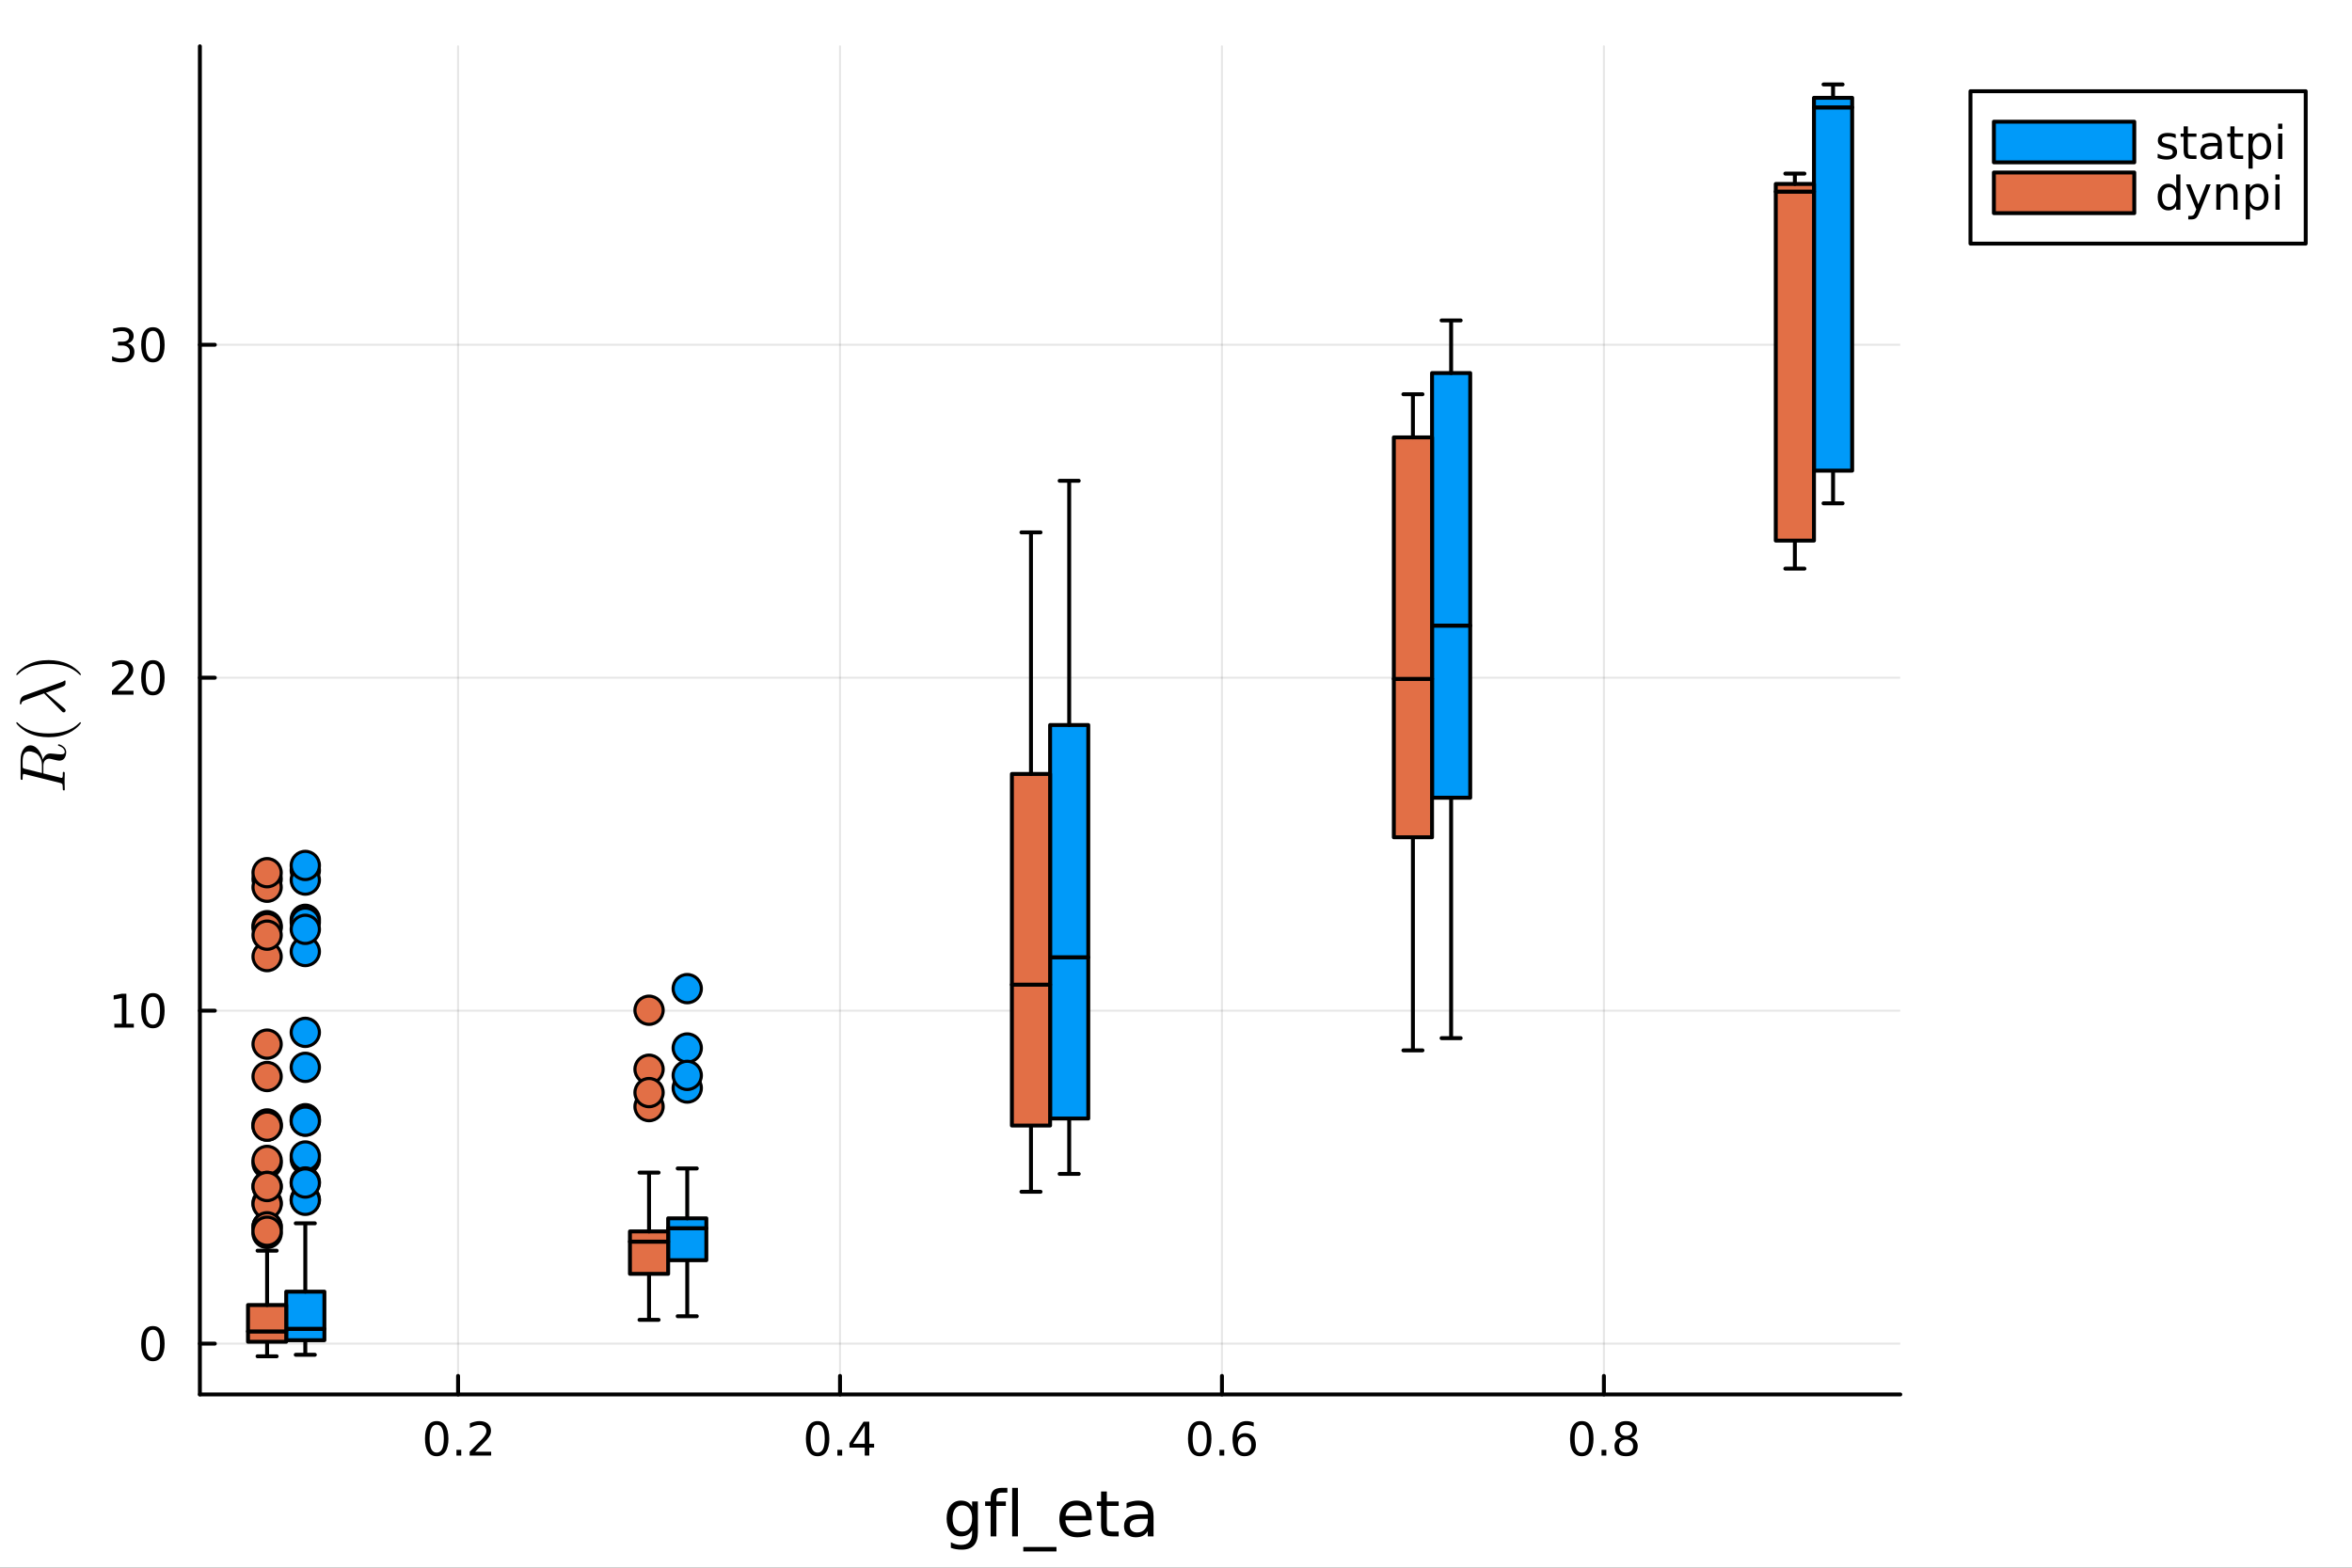 <?xml version="1.0" encoding="utf-8"?>
<svg xmlns="http://www.w3.org/2000/svg" xmlns:xlink="http://www.w3.org/1999/xlink" width="600" height="400" viewBox="0 0 2400 1600">
<rect x="0" y="0" width="2400" height="1600" fill="#333333" stroke="none"/>
<defs>
  <clipPath id="clip480">
    <rect x="0" y="0" width="2400" height="1600"/>
  </clipPath>
</defs>
<path clip-path="url(#clip480)" d="M0 1600 L2400 1600 L2400 0 L0 0  Z" fill="#ffffff" fill-rule="evenodd" fill-opacity="1"/>
<defs>
  <clipPath id="clip481">
    <rect x="480" y="0" width="1681" height="1600"/>
  </clipPath>
</defs>
<path clip-path="url(#clip480)" d="M203.964 1423.18 L1939.08 1423.18 L1939.08 47.244 L203.964 47.244  Z" fill="#ffffff" fill-rule="evenodd" fill-opacity="1"/>
<defs>
  <clipPath id="clip482">
    <rect x="203" y="47" width="1736" height="1377"/>
  </clipPath>
</defs>
<polyline clip-path="url(#clip482)" style="stroke:#000000; stroke-linecap:round; stroke-linejoin:round; stroke-width:2; stroke-opacity:0.1; fill:none" points="467.426,1423.18 467.426,47.244 "/>
<polyline clip-path="url(#clip482)" style="stroke:#000000; stroke-linecap:round; stroke-linejoin:round; stroke-width:2; stroke-opacity:0.1; fill:none" points="857.164,1423.18 857.164,47.244 "/>
<polyline clip-path="url(#clip482)" style="stroke:#000000; stroke-linecap:round; stroke-linejoin:round; stroke-width:2; stroke-opacity:0.1; fill:none" points="1246.9,1423.18 1246.9,47.244 "/>
<polyline clip-path="url(#clip482)" style="stroke:#000000; stroke-linecap:round; stroke-linejoin:round; stroke-width:2; stroke-opacity:0.1; fill:none" points="1636.64,1423.18 1636.64,47.244 "/>
<polyline clip-path="url(#clip480)" style="stroke:#000000; stroke-linecap:round; stroke-linejoin:round; stroke-width:4; stroke-opacity:1; fill:none" points="203.964,1423.18 1939.08,1423.18 "/>
<polyline clip-path="url(#clip480)" style="stroke:#000000; stroke-linecap:round; stroke-linejoin:round; stroke-width:4; stroke-opacity:1; fill:none" points="467.426,1423.18 467.426,1404.28 "/>
<polyline clip-path="url(#clip480)" style="stroke:#000000; stroke-linecap:round; stroke-linejoin:round; stroke-width:4; stroke-opacity:1; fill:none" points="857.164,1423.18 857.164,1404.28 "/>
<polyline clip-path="url(#clip480)" style="stroke:#000000; stroke-linecap:round; stroke-linejoin:round; stroke-width:4; stroke-opacity:1; fill:none" points="1246.9,1423.18 1246.9,1404.28 "/>
<polyline clip-path="url(#clip480)" style="stroke:#000000; stroke-linecap:round; stroke-linejoin:round; stroke-width:4; stroke-opacity:1; fill:none" points="1636.64,1423.18 1636.64,1404.28 "/>
<path clip-path="url(#clip480)" d="M445.609 1454.1 Q441.998 1454.1 440.169 1457.66 Q438.364 1461.2 438.364 1468.33 Q438.364 1475.44 440.169 1479.01 Q441.998 1482.55 445.609 1482.55 Q449.243 1482.55 451.049 1479.01 Q452.878 1475.44 452.878 1468.33 Q452.878 1461.2 451.049 1457.66 Q449.243 1454.1 445.609 1454.1 M445.609 1450.39 Q451.419 1450.39 454.475 1455 Q457.554 1459.58 457.554 1468.33 Q457.554 1477.06 454.475 1481.67 Q451.419 1486.25 445.609 1486.25 Q439.799 1486.25 436.72 1481.67 Q433.665 1477.06 433.665 1468.33 Q433.665 1459.58 436.72 1455 Q439.799 1450.39 445.609 1450.39 Z" fill="#000000" fill-rule="nonzero" fill-opacity="1" /><path clip-path="url(#clip480)" d="M465.771 1479.7 L470.655 1479.7 L470.655 1485.58 L465.771 1485.58 L465.771 1479.7 Z" fill="#000000" fill-rule="nonzero" fill-opacity="1" /><path clip-path="url(#clip480)" d="M484.868 1481.64 L501.188 1481.64 L501.188 1485.58 L479.243 1485.58 L479.243 1481.64 Q481.905 1478.89 486.489 1474.26 Q491.095 1469.61 492.276 1468.27 Q494.521 1465.74 495.401 1464.01 Q496.303 1462.25 496.303 1460.56 Q496.303 1457.8 494.359 1456.07 Q492.438 1454.33 489.336 1454.33 Q487.137 1454.33 484.683 1455.09 Q482.252 1455.86 479.475 1457.41 L479.475 1452.69 Q482.299 1451.55 484.752 1450.97 Q487.206 1450.39 489.243 1450.39 Q494.613 1450.39 497.808 1453.08 Q501.002 1455.77 501.002 1460.26 Q501.002 1462.39 500.192 1464.31 Q499.405 1466.2 497.299 1468.8 Q496.72 1469.47 493.618 1472.69 Q490.516 1475.88 484.868 1481.64 Z" fill="#000000" fill-rule="nonzero" fill-opacity="1" /><path clip-path="url(#clip480)" d="M834.305 1454.1 Q830.694 1454.1 828.865 1457.66 Q827.06 1461.2 827.06 1468.33 Q827.06 1475.44 828.865 1479.01 Q830.694 1482.55 834.305 1482.55 Q837.939 1482.55 839.745 1479.01 Q841.573 1475.44 841.573 1468.33 Q841.573 1461.2 839.745 1457.66 Q837.939 1454.1 834.305 1454.1 M834.305 1450.39 Q840.115 1450.39 843.171 1455 Q846.249 1459.58 846.249 1468.33 Q846.249 1477.06 843.171 1481.67 Q840.115 1486.25 834.305 1486.25 Q828.495 1486.25 825.416 1481.67 Q822.361 1477.06 822.361 1468.33 Q822.361 1459.58 825.416 1455 Q828.495 1450.39 834.305 1450.39 Z" fill="#000000" fill-rule="nonzero" fill-opacity="1" /><path clip-path="url(#clip480)" d="M854.467 1479.7 L859.351 1479.7 L859.351 1485.58 L854.467 1485.58 L854.467 1479.7 Z" fill="#000000" fill-rule="nonzero" fill-opacity="1" /><path clip-path="url(#clip480)" d="M882.383 1455.09 L870.578 1473.54 L882.383 1473.54 L882.383 1455.09 M881.157 1451.02 L887.036 1451.02 L887.036 1473.54 L891.967 1473.54 L891.967 1477.43 L887.036 1477.43 L887.036 1485.58 L882.383 1485.58 L882.383 1477.43 L866.782 1477.43 L866.782 1472.92 L881.157 1451.02 Z" fill="#000000" fill-rule="nonzero" fill-opacity="1" /><path clip-path="url(#clip480)" d="M1224.2 1454.1 Q1220.59 1454.1 1218.76 1457.66 Q1216.96 1461.2 1216.96 1468.33 Q1216.96 1475.44 1218.76 1479.01 Q1220.59 1482.55 1224.2 1482.55 Q1227.84 1482.55 1229.64 1479.01 Q1231.47 1475.44 1231.47 1468.33 Q1231.47 1461.2 1229.64 1457.66 Q1227.84 1454.1 1224.2 1454.1 M1224.2 1450.39 Q1230.01 1450.39 1233.07 1455 Q1236.15 1459.58 1236.15 1468.33 Q1236.15 1477.06 1233.07 1481.67 Q1230.01 1486.25 1224.2 1486.25 Q1218.39 1486.25 1215.32 1481.67 Q1212.26 1477.06 1212.26 1468.33 Q1212.26 1459.58 1215.32 1455 Q1218.39 1450.39 1224.2 1450.39 Z" fill="#000000" fill-rule="nonzero" fill-opacity="1" /><path clip-path="url(#clip480)" d="M1244.37 1479.7 L1249.25 1479.7 L1249.25 1485.58 L1244.37 1485.58 L1244.37 1479.7 Z" fill="#000000" fill-rule="nonzero" fill-opacity="1" /><path clip-path="url(#clip480)" d="M1270.01 1466.44 Q1266.87 1466.44 1265.01 1468.59 Q1263.19 1470.74 1263.19 1474.49 Q1263.19 1478.22 1265.01 1480.39 Q1266.87 1482.55 1270.01 1482.55 Q1273.16 1482.55 1274.99 1480.39 Q1276.84 1478.22 1276.84 1474.49 Q1276.84 1470.74 1274.99 1468.59 Q1273.16 1466.44 1270.01 1466.44 M1279.3 1451.78 L1279.3 1456.04 Q1277.54 1455.21 1275.73 1454.77 Q1273.95 1454.33 1272.19 1454.33 Q1267.56 1454.33 1265.11 1457.45 Q1262.68 1460.58 1262.33 1466.9 Q1263.7 1464.89 1265.76 1463.82 Q1267.82 1462.73 1270.29 1462.73 Q1275.5 1462.73 1278.51 1465.9 Q1281.54 1469.05 1281.54 1474.49 Q1281.54 1479.82 1278.39 1483.03 Q1275.25 1486.25 1270.01 1486.25 Q1264.02 1486.25 1260.85 1481.67 Q1257.68 1477.06 1257.68 1468.33 Q1257.68 1460.14 1261.57 1455.28 Q1265.45 1450.39 1272.01 1450.39 Q1273.76 1450.39 1275.55 1450.74 Q1277.35 1451.09 1279.3 1451.78 Z" fill="#000000" fill-rule="nonzero" fill-opacity="1" /><path clip-path="url(#clip480)" d="M1614.07 1454.1 Q1610.46 1454.1 1608.63 1457.66 Q1606.82 1461.2 1606.82 1468.33 Q1606.82 1475.44 1608.63 1479.01 Q1610.46 1482.55 1614.07 1482.55 Q1617.7 1482.55 1619.51 1479.01 Q1621.34 1475.44 1621.34 1468.33 Q1621.34 1461.2 1619.51 1457.66 Q1617.7 1454.1 1614.07 1454.1 M1614.07 1450.39 Q1619.88 1450.39 1622.94 1455 Q1626.01 1459.58 1626.01 1468.33 Q1626.01 1477.06 1622.94 1481.67 Q1619.88 1486.25 1614.07 1486.25 Q1608.26 1486.25 1605.18 1481.67 Q1602.12 1477.06 1602.12 1468.33 Q1602.12 1459.58 1605.18 1455 Q1608.26 1450.39 1614.07 1450.39 Z" fill="#000000" fill-rule="nonzero" fill-opacity="1" /><path clip-path="url(#clip480)" d="M1634.23 1479.7 L1639.12 1479.7 L1639.12 1485.58 L1634.23 1485.58 L1634.23 1479.7 Z" fill="#000000" fill-rule="nonzero" fill-opacity="1" /><path clip-path="url(#clip480)" d="M1659.3 1469.17 Q1655.97 1469.17 1654.05 1470.95 Q1652.15 1472.73 1652.15 1475.86 Q1652.15 1478.98 1654.05 1480.77 Q1655.97 1482.55 1659.3 1482.55 Q1662.63 1482.55 1664.56 1480.77 Q1666.48 1478.96 1666.48 1475.86 Q1666.48 1472.73 1664.56 1470.95 Q1662.66 1469.17 1659.3 1469.17 M1654.62 1467.18 Q1651.62 1466.44 1649.93 1464.38 Q1648.26 1462.32 1648.26 1459.35 Q1648.26 1455.21 1651.2 1452.8 Q1654.16 1450.39 1659.3 1450.39 Q1664.46 1450.39 1667.4 1452.8 Q1670.34 1455.21 1670.34 1459.35 Q1670.34 1462.32 1668.65 1464.38 Q1666.99 1466.44 1664 1467.18 Q1667.38 1467.96 1669.25 1470.26 Q1671.15 1472.55 1671.15 1475.86 Q1671.15 1480.88 1668.07 1483.57 Q1665.02 1486.25 1659.3 1486.25 Q1653.58 1486.25 1650.5 1483.57 Q1647.45 1480.88 1647.45 1475.86 Q1647.45 1472.55 1649.35 1470.26 Q1651.25 1467.96 1654.62 1467.18 M1652.91 1459.79 Q1652.91 1462.48 1654.58 1463.98 Q1656.27 1465.49 1659.3 1465.49 Q1662.31 1465.49 1664 1463.98 Q1665.71 1462.48 1665.71 1459.79 Q1665.71 1457.11 1664 1455.6 Q1662.31 1454.1 1659.3 1454.1 Q1656.27 1454.1 1654.58 1455.6 Q1652.91 1457.11 1652.91 1459.79 Z" fill="#000000" fill-rule="nonzero" fill-opacity="1" /><path clip-path="url(#clip480)" d="M991.964 1549.81 Q991.964 1543.44 989.322 1539.94 Q986.712 1536.44 981.97 1536.44 Q977.259 1536.44 974.617 1539.94 Q972.007 1543.44 972.007 1549.81 Q972.007 1556.14 974.617 1559.64 Q977.259 1563.14 981.97 1563.14 Q986.712 1563.14 989.322 1559.64 Q991.964 1556.14 991.964 1549.81 M997.82 1563.62 Q997.82 1572.72 993.778 1577.15 Q989.736 1581.6 981.397 1581.6 Q978.309 1581.6 975.572 1581.13 Q972.835 1580.68 970.257 1579.72 L970.257 1574.03 Q972.835 1575.43 975.349 1576.1 Q977.864 1576.76 980.474 1576.76 Q986.235 1576.76 989.099 1573.74 Q991.964 1570.75 991.964 1564.67 L991.964 1561.77 Q990.15 1564.92 987.317 1566.48 Q984.484 1568.04 980.537 1568.04 Q973.981 1568.04 969.97 1563.05 Q965.96 1558.05 965.96 1549.81 Q965.96 1541.53 969.97 1536.53 Q973.981 1531.54 980.537 1531.54 Q984.484 1531.54 987.317 1533.1 Q990.15 1534.66 991.964 1537.81 L991.964 1532.4 L997.82 1532.4 L997.82 1563.62 Z" fill="#000000" fill-rule="nonzero" fill-opacity="1" /><path clip-path="url(#clip480)" d="M1027.93 1518.52 L1027.93 1523.39 L1022.33 1523.39 Q1019.18 1523.39 1017.94 1524.66 Q1016.73 1525.93 1016.73 1529.24 L1016.73 1532.4 L1026.37 1532.4 L1026.37 1536.95 L1016.73 1536.95 L1016.73 1568.04 L1010.84 1568.04 L1010.84 1536.95 L1005.24 1536.95 L1005.24 1532.4 L1010.84 1532.4 L1010.84 1529.91 Q1010.84 1523.96 1013.61 1521.26 Q1016.38 1518.52 1022.39 1518.52 L1027.93 1518.52 Z" fill="#000000" fill-rule="nonzero" fill-opacity="1" /><path clip-path="url(#clip480)" d="M1032.83 1518.52 L1038.69 1518.52 L1038.69 1568.04 L1032.83 1568.04 L1032.83 1518.52 Z" fill="#000000" fill-rule="nonzero" fill-opacity="1" /><path clip-path="url(#clip480)" d="M1078.03 1578.87 L1078.03 1583.42 L1044.16 1583.42 L1044.16 1578.87 L1078.03 1578.87 Z" fill="#000000" fill-rule="nonzero" fill-opacity="1" /><path clip-path="url(#clip480)" d="M1114.03 1548.76 L1114.03 1551.62 L1087.1 1551.62 Q1087.48 1557.67 1090.73 1560.85 Q1094.01 1564 1099.83 1564 Q1103.2 1564 1106.36 1563.17 Q1109.54 1562.35 1112.66 1560.69 L1112.66 1566.23 Q1109.51 1567.57 1106.2 1568.27 Q1102.89 1568.97 1099.48 1568.97 Q1090.95 1568.97 1085.95 1564 Q1080.99 1559.04 1080.99 1550.57 Q1080.99 1541.82 1085.7 1536.69 Q1090.44 1531.54 1098.46 1531.54 Q1105.66 1531.54 1109.82 1536.18 Q1114.03 1540.8 1114.03 1548.76 M1108.17 1547.04 Q1108.11 1542.23 1105.46 1539.37 Q1102.85 1536.5 1098.53 1536.5 Q1093.62 1536.5 1090.66 1539.27 Q1087.74 1542.04 1087.29 1547.07 L1108.17 1547.04 Z" fill="#000000" fill-rule="nonzero" fill-opacity="1" /><path clip-path="url(#clip480)" d="M1129.43 1522.27 L1129.43 1532.4 L1141.49 1532.4 L1141.49 1536.95 L1129.43 1536.95 L1129.43 1556.3 Q1129.43 1560.66 1130.61 1561.9 Q1131.82 1563.14 1135.48 1563.14 L1141.49 1563.14 L1141.49 1568.04 L1135.48 1568.04 Q1128.7 1568.04 1126.12 1565.53 Q1123.54 1562.98 1123.54 1556.3 L1123.54 1536.95 L1119.25 1536.95 L1119.25 1532.4 L1123.54 1532.4 L1123.54 1522.27 L1129.43 1522.27 Z" fill="#000000" fill-rule="nonzero" fill-opacity="1" /><path clip-path="url(#clip480)" d="M1165.4 1550.12 Q1158.3 1550.12 1155.56 1551.75 Q1152.83 1553.37 1152.83 1557.29 Q1152.83 1560.4 1154.86 1562.25 Q1156.93 1564.07 1160.46 1564.07 Q1165.33 1564.07 1168.26 1560.63 Q1171.22 1557.16 1171.22 1551.43 L1171.22 1550.12 L1165.4 1550.12 M1177.08 1547.71 L1177.08 1568.04 L1171.22 1568.04 L1171.22 1562.63 Q1169.22 1565.88 1166.23 1567.44 Q1163.23 1568.97 1158.9 1568.97 Q1153.43 1568.97 1150.18 1565.91 Q1146.97 1562.82 1146.97 1557.67 Q1146.97 1551.65 1150.98 1548.6 Q1155.02 1545.54 1163.01 1545.54 L1171.22 1545.54 L1171.22 1544.97 Q1171.22 1540.93 1168.55 1538.73 Q1165.91 1536.5 1161.1 1536.5 Q1158.05 1536.5 1155.15 1537.23 Q1152.25 1537.97 1149.58 1539.43 L1149.58 1534.02 Q1152.79 1532.78 1155.82 1532.17 Q1158.84 1531.54 1161.71 1531.54 Q1169.44 1531.54 1173.26 1535.55 Q1177.08 1539.56 1177.08 1547.71 Z" fill="#000000" fill-rule="nonzero" fill-opacity="1" /><polyline clip-path="url(#clip482)" style="stroke:#000000; stroke-linecap:round; stroke-linejoin:round; stroke-width:2; stroke-opacity:0.1; fill:none" points="203.964,1371.32 1939.08,1371.32 "/>
<polyline clip-path="url(#clip482)" style="stroke:#000000; stroke-linecap:round; stroke-linejoin:round; stroke-width:2; stroke-opacity:0.1; fill:none" points="203.964,1031.5 1939.08,1031.5 "/>
<polyline clip-path="url(#clip482)" style="stroke:#000000; stroke-linecap:round; stroke-linejoin:round; stroke-width:2; stroke-opacity:0.1; fill:none" points="203.964,691.691 1939.08,691.691 "/>
<polyline clip-path="url(#clip482)" style="stroke:#000000; stroke-linecap:round; stroke-linejoin:round; stroke-width:2; stroke-opacity:0.1; fill:none" points="203.964,351.879 1939.08,351.879 "/>
<polyline clip-path="url(#clip480)" style="stroke:#000000; stroke-linecap:round; stroke-linejoin:round; stroke-width:4; stroke-opacity:1; fill:none" points="203.964,1423.18 203.964,47.244 "/>
<polyline clip-path="url(#clip480)" style="stroke:#000000; stroke-linecap:round; stroke-linejoin:round; stroke-width:4; stroke-opacity:1; fill:none" points="203.964,1371.32 219.223,1371.32 "/>
<polyline clip-path="url(#clip480)" style="stroke:#000000; stroke-linecap:round; stroke-linejoin:round; stroke-width:4; stroke-opacity:1; fill:none" points="203.964,1031.5 219.223,1031.5 "/>
<polyline clip-path="url(#clip480)" style="stroke:#000000; stroke-linecap:round; stroke-linejoin:round; stroke-width:4; stroke-opacity:1; fill:none" points="203.964,691.691 219.223,691.691 "/>
<polyline clip-path="url(#clip480)" style="stroke:#000000; stroke-linecap:round; stroke-linejoin:round; stroke-width:4; stroke-opacity:1; fill:none" points="203.964,351.879 219.223,351.879 "/>
<path clip-path="url(#clip480)" d="M156.019 1357.11 Q152.408 1357.11 150.579 1360.68 Q148.774 1364.22 148.774 1371.35 Q148.774 1378.46 150.579 1382.02 Q152.408 1385.56 156.019 1385.56 Q159.653 1385.56 161.459 1382.02 Q163.288 1378.46 163.288 1371.35 Q163.288 1364.22 161.459 1360.68 Q159.653 1357.11 156.019 1357.11 M156.019 1353.41 Q161.829 1353.41 164.885 1358.02 Q167.964 1362.6 167.964 1371.35 Q167.964 1380.08 164.885 1384.68 Q161.829 1389.27 156.019 1389.27 Q150.209 1389.27 147.13 1384.68 Q144.075 1380.08 144.075 1371.35 Q144.075 1362.6 147.13 1358.02 Q150.209 1353.41 156.019 1353.41 Z" fill="#000000" fill-rule="nonzero" fill-opacity="1" /><path clip-path="url(#clip480)" d="M116.668 1044.85 L124.306 1044.85 L124.306 1018.48 L115.996 1020.15 L115.996 1015.89 L124.26 1014.22 L128.936 1014.22 L128.936 1044.85 L136.575 1044.85 L136.575 1048.78 L116.668 1048.78 L116.668 1044.85 Z" fill="#000000" fill-rule="nonzero" fill-opacity="1" /><path clip-path="url(#clip480)" d="M156.019 1017.3 Q152.408 1017.3 150.579 1020.87 Q148.774 1024.41 148.774 1031.54 Q148.774 1038.64 150.579 1042.21 Q152.408 1045.75 156.019 1045.75 Q159.653 1045.75 161.459 1042.21 Q163.288 1038.64 163.288 1031.54 Q163.288 1024.41 161.459 1020.87 Q159.653 1017.3 156.019 1017.3 M156.019 1013.6 Q161.829 1013.6 164.885 1018.2 Q167.964 1022.79 167.964 1031.54 Q167.964 1040.26 164.885 1044.87 Q161.829 1049.45 156.019 1049.45 Q150.209 1049.45 147.13 1044.87 Q144.075 1040.26 144.075 1031.54 Q144.075 1022.79 147.13 1018.2 Q150.209 1013.6 156.019 1013.6 Z" fill="#000000" fill-rule="nonzero" fill-opacity="1" /><path clip-path="url(#clip480)" d="M119.885 705.036 L136.204 705.036 L136.204 708.971 L114.26 708.971 L114.26 705.036 Q116.922 702.281 121.505 697.652 Q126.112 692.999 127.292 691.656 Q129.538 689.133 130.417 687.397 Q131.32 685.638 131.32 683.948 Q131.32 681.194 129.376 679.457 Q127.455 677.721 124.353 677.721 Q122.154 677.721 119.7 678.485 Q117.269 679.249 114.492 680.8 L114.492 676.078 Q117.316 674.944 119.769 674.365 Q122.223 673.786 124.26 673.786 Q129.63 673.786 132.825 676.471 Q136.019 679.157 136.019 683.647 Q136.019 685.777 135.209 687.698 Q134.422 689.596 132.316 692.189 Q131.737 692.86 128.635 696.078 Q125.533 699.272 119.885 705.036 Z" fill="#000000" fill-rule="nonzero" fill-opacity="1" /><path clip-path="url(#clip480)" d="M156.019 677.49 Q152.408 677.49 150.579 681.055 Q148.774 684.596 148.774 691.726 Q148.774 698.832 150.579 702.397 Q152.408 705.939 156.019 705.939 Q159.653 705.939 161.459 702.397 Q163.288 698.832 163.288 691.726 Q163.288 684.596 161.459 681.055 Q159.653 677.49 156.019 677.49 M156.019 673.786 Q161.829 673.786 164.885 678.393 Q167.964 682.976 167.964 691.726 Q167.964 700.453 164.885 705.059 Q161.829 709.642 156.019 709.642 Q150.209 709.642 147.13 705.059 Q144.075 700.453 144.075 691.726 Q144.075 682.976 147.13 678.393 Q150.209 673.786 156.019 673.786 Z" fill="#000000" fill-rule="nonzero" fill-opacity="1" /><path clip-path="url(#clip480)" d="M130.024 350.525 Q133.38 351.243 135.255 353.511 Q137.154 355.78 137.154 359.113 Q137.154 364.229 133.635 367.03 Q130.117 369.83 123.635 369.83 Q121.459 369.83 119.144 369.391 Q116.853 368.974 114.399 368.117 L114.399 363.604 Q116.343 364.738 118.658 365.317 Q120.973 365.895 123.496 365.895 Q127.894 365.895 130.186 364.159 Q132.501 362.423 132.501 359.113 Q132.501 356.057 130.348 354.344 Q128.218 352.608 124.399 352.608 L120.371 352.608 L120.371 348.766 L124.584 348.766 Q128.033 348.766 129.862 347.4 Q131.691 346.011 131.691 343.419 Q131.691 340.757 129.792 339.344 Q127.917 337.909 124.399 337.909 Q122.478 337.909 120.279 338.326 Q118.08 338.743 115.441 339.622 L115.441 335.456 Q118.103 334.715 120.418 334.344 Q122.755 333.974 124.816 333.974 Q130.14 333.974 133.242 336.405 Q136.343 338.812 136.343 342.932 Q136.343 345.803 134.7 347.793 Q133.056 349.761 130.024 350.525 Z" fill="#000000" fill-rule="nonzero" fill-opacity="1" /><path clip-path="url(#clip480)" d="M156.019 337.678 Q152.408 337.678 150.579 341.243 Q148.774 344.784 148.774 351.914 Q148.774 359.02 150.579 362.585 Q152.408 366.127 156.019 366.127 Q159.653 366.127 161.459 362.585 Q163.288 359.02 163.288 351.914 Q163.288 344.784 161.459 341.243 Q159.653 337.678 156.019 337.678 M156.019 333.974 Q161.829 333.974 164.885 338.581 Q167.964 343.164 167.964 351.914 Q167.964 360.641 164.885 365.247 Q161.829 369.83 156.019 369.83 Q150.209 369.83 147.13 365.247 Q144.075 360.641 144.075 351.914 Q144.075 343.164 147.13 338.581 Q150.209 333.974 156.019 333.974 Z" fill="#000000" fill-rule="nonzero" fill-opacity="1" /><path clip-path="url(#clip480)" d="M29.595 766.825 Q28.532 766.825 27.663 767.115 Q26.761 767.372 26.149 767.791 Q25.505 768.178 25.022 768.918 Q24.506 769.659 24.184 770.271 Q23.862 770.883 23.669 771.913 Q23.444 772.944 23.347 773.62 Q23.218 774.297 23.154 775.456 Q23.089 776.615 23.089 777.195 Q23.089 777.743 23.089 778.838 Q23.089 782.284 23.154 782.863 Q23.282 783.733 23.798 784.055 Q24.281 784.377 25.601 784.699 L42.799 788.983 L42.799 781.607 Q42.799 777.582 41.672 774.812 Q40.545 772.042 38.967 770.464 Q37.228 768.725 34.426 767.791 Q31.624 766.825 29.595 766.825 M59.965 759.643 Q60.319 759.643 61.124 759.933 Q61.929 760.19 63.057 760.835 Q64.152 761.479 65.15 762.348 Q66.148 763.218 66.825 764.603 Q67.533 765.988 67.533 767.566 Q67.533 767.952 67.501 768.339 Q67.501 768.725 67.34 769.691 Q67.211 770.625 66.954 771.398 Q66.728 772.171 66.181 773.137 Q65.665 774.103 64.957 774.78 Q64.216 775.424 63.057 775.875 Q61.865 776.326 60.416 776.326 Q59.128 776.326 54.812 775.263 Q51.141 774.329 50.239 774.329 Q49.24 774.329 48.306 774.651 Q47.373 774.941 46.406 775.682 Q45.44 776.39 44.86 777.904 Q44.248 779.417 44.248 781.543 L44.248 789.369 L61.736 793.749 Q61.769 793.749 62.219 793.846 Q62.638 793.942 62.864 793.942 Q63.282 793.942 63.54 793.685 Q63.797 793.395 63.926 792.686 Q64.023 791.978 64.055 791.43 Q64.055 790.85 64.055 789.659 Q64.055 788.177 64.313 787.92 Q64.474 787.791 64.764 787.791 Q65.215 787.791 65.537 787.92 Q65.826 788.016 65.923 788.274 Q66.02 788.499 66.052 788.66 Q66.084 788.822 66.084 789.111 L65.891 797.485 L66.084 805.794 Q66.084 806.728 65.343 806.728 Q64.699 806.728 64.442 806.503 Q64.152 806.277 64.12 805.987 Q64.055 805.697 64.055 804.957 Q64.055 803.346 63.959 802.38 Q63.862 801.414 63.733 800.802 Q63.572 800.158 63.121 799.836 Q62.67 799.482 62.284 799.321 Q61.865 799.16 60.931 798.934 L25.505 790.11 Q24.442 789.852 24.281 789.852 Q23.669 789.852 23.508 790.239 Q23.315 790.593 23.218 791.623 L23.089 794.135 Q23.089 794.908 23.057 795.23 Q23.025 795.52 22.864 795.746 Q22.703 795.971 22.349 795.971 Q21.447 795.971 21.253 795.585 Q21.028 795.198 21.028 794.071 L21.028 775.263 Q21.028 768.854 23.83 764.796 Q26.632 760.706 30.915 760.706 Q32.848 760.706 34.651 761.575 Q36.455 762.445 37.872 763.894 Q39.289 765.311 40.48 767.211 Q41.64 769.112 42.445 771.14 Q43.218 773.137 43.669 775.198 Q43.991 774.297 44.474 773.459 Q44.957 772.59 45.859 771.495 Q46.761 770.368 48.21 769.691 Q49.659 769.015 51.43 769.015 Q52.687 769.015 54.554 769.273 Q59.868 769.917 62.058 769.917 Q64.152 769.917 65.118 769.369 Q66.084 768.822 66.084 767.276 Q66.084 765.762 64.731 764.087 Q63.347 762.38 60.094 761.285 Q59.16 761.028 59.16 760.416 Q59.16 760.384 59.16 760.352 Q59.16 760.287 59.224 760.158 Q59.257 760.029 59.353 759.933 Q59.417 759.804 59.578 759.74 Q59.739 759.643 59.965 759.643 Z" fill="#000000" fill-rule="nonzero" fill-opacity="1" /><path clip-path="url(#clip480)" d="M49.595 752.406 Q38.452 752.406 29.466 748.251 Q25.698 746.48 22.542 744 Q19.386 741.52 18.001 739.878 Q16.616 738.235 16.616 737.784 Q16.616 737.14 17.26 737.108 Q17.582 737.108 18.387 737.977 Q29.208 748.605 49.595 748.573 Q70.045 748.573 80.448 738.235 Q81.575 737.108 81.929 737.108 Q82.573 737.108 82.573 737.784 Q82.573 738.235 81.253 739.813 Q79.933 741.391 76.905 743.839 Q73.878 746.287 70.174 748.058 Q61.189 752.406 49.595 752.406 Z" fill="#000000" fill-rule="nonzero" fill-opacity="1" /><path clip-path="url(#clip480)" d="M66.148 694.454 Q66.76 694.454 66.825 695.162 L66.825 696.612 Q66.825 698.093 66.599 698.737 Q66.374 699.381 65.343 700.122 Q64.699 700.573 61.704 701.7 Q58.677 702.795 54.103 704.405 Q49.53 705.983 46.825 707.046 L65.569 722.924 Q66.954 724.019 66.954 725.114 Q66.954 725.919 66.406 726.499 Q65.859 727.078 65.021 727.078 Q64.409 727.078 64.055 726.853 Q63.701 726.595 62.992 725.919 L44.925 707.69 L26.986 714.099 Q23.669 715.323 22.832 716.032 Q21.994 716.708 21.704 718.383 Q21.543 718.995 21.028 718.995 Q20.32 718.995 20.32 717.803 Q20.32 711.426 24.989 709.752 L62.509 696.289 Q64.667 695.549 65.569 694.776 Q65.987 694.454 66.148 694.454 Z" fill="#000000" fill-rule="nonzero" fill-opacity="1" /><path clip-path="url(#clip480)" d="M81.929 689.023 Q81.607 689.023 80.802 688.186 Q69.981 677.558 49.595 677.558 Q29.144 677.558 18.806 687.767 Q17.614 689.023 17.26 689.023 Q16.616 689.023 16.616 688.379 Q16.616 687.928 17.936 686.35 Q19.257 684.74 22.284 682.325 Q25.311 679.877 29.015 678.073 Q38.001 673.726 49.595 673.726 Q60.738 673.726 69.723 677.88 Q73.491 679.651 76.648 682.131 Q79.804 684.611 81.189 686.254 Q82.573 687.896 82.573 688.379 Q82.573 689.023 81.929 689.023 Z" fill="#000000" fill-rule="nonzero" fill-opacity="1" /><path clip-path="url(#clip482)" d="M311.531 1382.7 L301.788 1382.7 L321.275 1382.7 L311.531 1382.7 L311.531 1367.84 L311.531 1382.7  Z" fill="#009af9" fill-rule="evenodd" fill-opacity="1"/>
<polyline clip-path="url(#clip482)" style="stroke:#000000; stroke-linecap:round; stroke-linejoin:round; stroke-width:4; stroke-opacity:1; fill:none" points="311.531,1382.7 301.788,1382.7 321.275,1382.7 311.531,1382.7 311.531,1367.84 311.531,1382.7 "/>
<path clip-path="url(#clip482)" d="M331.018 1367.84 L331.018 1356.18 L292.044 1356.18 L292.044 1367.84 L331.018 1367.84 L331.018 1356.18 L331.018 1367.84  Z" fill="#009af9" fill-rule="evenodd" fill-opacity="1"/>
<polyline clip-path="url(#clip482)" style="stroke:#000000; stroke-linecap:round; stroke-linejoin:round; stroke-width:4; stroke-opacity:1; fill:none" points="331.018,1367.84 331.018,1356.18 292.044,1356.18 292.044,1367.84 331.018,1367.84 331.018,1356.18 331.018,1367.84 "/>
<path clip-path="url(#clip482)" d="M331.018 1318.29 L292.044 1318.29 L292.044 1356.18 L331.018 1356.18 L331.018 1318.29 L311.531 1318.29 L331.018 1318.29  Z" fill="#009af9" fill-rule="evenodd" fill-opacity="1"/>
<polyline clip-path="url(#clip482)" style="stroke:#000000; stroke-linecap:round; stroke-linejoin:round; stroke-width:4; stroke-opacity:1; fill:none" points="331.018,1318.29 292.044,1318.29 292.044,1356.18 331.018,1356.18 331.018,1318.29 311.531,1318.29 331.018,1318.29 "/>
<path clip-path="url(#clip482)" d="M311.531 1248.53 L301.788 1248.53 L321.275 1248.53 L311.531 1248.53 L311.531 1318.29 L311.531 1248.53  Z" fill="#009af9" fill-rule="evenodd" fill-opacity="1"/>
<polyline clip-path="url(#clip482)" style="stroke:#000000; stroke-linecap:round; stroke-linejoin:round; stroke-width:4; stroke-opacity:1; fill:none" points="311.531,1248.53 301.788,1248.53 321.275,1248.53 311.531,1248.53 311.531,1318.29 311.531,1248.53 "/>
<path clip-path="url(#clip482)" d="M701.269 1343.35 L691.525 1343.35 L711.012 1343.35 L701.269 1343.35 L701.269 1286.19 L701.269 1343.35  Z" fill="#009af9" fill-rule="evenodd" fill-opacity="1"/>
<polyline clip-path="url(#clip482)" style="stroke:#000000; stroke-linecap:round; stroke-linejoin:round; stroke-width:4; stroke-opacity:1; fill:none" points="701.269,1343.35 691.525,1343.35 711.012,1343.35 701.269,1343.35 701.269,1286.19 701.269,1343.35 "/>
<path clip-path="url(#clip482)" d="M720.756 1286.19 L720.756 1253.55 L681.782 1253.55 L681.782 1286.19 L720.756 1286.19 L720.756 1253.55 L720.756 1286.19  Z" fill="#009af9" fill-rule="evenodd" fill-opacity="1"/>
<polyline clip-path="url(#clip482)" style="stroke:#000000; stroke-linecap:round; stroke-linejoin:round; stroke-width:4; stroke-opacity:1; fill:none" points="720.756,1286.19 720.756,1253.55 681.782,1253.55 681.782,1286.19 720.756,1286.19 720.756,1253.55 720.756,1286.19 "/>
<path clip-path="url(#clip482)" d="M720.756 1243.46 L681.782 1243.46 L681.782 1253.55 L720.756 1253.55 L720.756 1243.46 L701.269 1243.46 L720.756 1243.46  Z" fill="#009af9" fill-rule="evenodd" fill-opacity="1"/>
<polyline clip-path="url(#clip482)" style="stroke:#000000; stroke-linecap:round; stroke-linejoin:round; stroke-width:4; stroke-opacity:1; fill:none" points="720.756,1243.46 681.782,1243.46 681.782,1253.55 720.756,1253.55 720.756,1243.46 701.269,1243.46 720.756,1243.46 "/>
<path clip-path="url(#clip482)" d="M701.269 1192.53 L691.525 1192.53 L711.012 1192.53 L701.269 1192.53 L701.269 1243.46 L701.269 1192.53  Z" fill="#009af9" fill-rule="evenodd" fill-opacity="1"/>
<polyline clip-path="url(#clip482)" style="stroke:#000000; stroke-linecap:round; stroke-linejoin:round; stroke-width:4; stroke-opacity:1; fill:none" points="701.269,1192.53 691.525,1192.53 711.012,1192.53 701.269,1192.53 701.269,1243.46 701.269,1192.53 "/>
<path clip-path="url(#clip482)" d="M1091.01 1198.09 L1081.26 1198.09 L1100.75 1198.09 L1091.01 1198.09 L1091.01 1141.58 L1091.01 1198.09  Z" fill="#009af9" fill-rule="evenodd" fill-opacity="1"/>
<polyline clip-path="url(#clip482)" style="stroke:#000000; stroke-linecap:round; stroke-linejoin:round; stroke-width:4; stroke-opacity:1; fill:none" points="1091.01,1198.09 1081.26,1198.09 1100.75,1198.09 1091.01,1198.09 1091.01,1141.58 1091.01,1198.09 "/>
<path clip-path="url(#clip482)" d="M1110.49 1141.58 L1110.49 976.998 L1071.52 976.998 L1071.52 1141.58 L1110.49 1141.58 L1110.49 976.998 L1110.49 1141.58  Z" fill="#009af9" fill-rule="evenodd" fill-opacity="1"/>
<polyline clip-path="url(#clip482)" style="stroke:#000000; stroke-linecap:round; stroke-linejoin:round; stroke-width:4; stroke-opacity:1; fill:none" points="1110.49,1141.58 1110.49,976.998 1071.52,976.998 1071.52,1141.58 1110.49,1141.58 1110.49,976.998 1110.49,1141.58 "/>
<path clip-path="url(#clip482)" d="M1110.49 739.983 L1071.52 739.983 L1071.52 976.998 L1110.49 976.998 L1110.49 739.983 L1091.01 739.983 L1110.49 739.983  Z" fill="#009af9" fill-rule="evenodd" fill-opacity="1"/>
<polyline clip-path="url(#clip482)" style="stroke:#000000; stroke-linecap:round; stroke-linejoin:round; stroke-width:4; stroke-opacity:1; fill:none" points="1110.49,739.983 1071.52,739.983 1071.52,976.998 1110.49,976.998 1110.49,739.983 1091.01,739.983 1110.49,739.983 "/>
<path clip-path="url(#clip482)" d="M1091.01 490.687 L1081.26 490.687 L1100.75 490.687 L1091.01 490.687 L1091.01 739.983 L1091.01 490.687  Z" fill="#009af9" fill-rule="evenodd" fill-opacity="1"/>
<polyline clip-path="url(#clip482)" style="stroke:#000000; stroke-linecap:round; stroke-linejoin:round; stroke-width:4; stroke-opacity:1; fill:none" points="1091.01,490.687 1081.26,490.687 1100.75,490.687 1091.01,490.687 1091.01,739.983 1091.01,490.687 "/>
<path clip-path="url(#clip482)" d="M1480.74 1059.54 L1471 1059.54 L1490.49 1059.54 L1480.74 1059.54 L1480.74 814.188 L1480.74 1059.54  Z" fill="#009af9" fill-rule="evenodd" fill-opacity="1"/>
<polyline clip-path="url(#clip482)" style="stroke:#000000; stroke-linecap:round; stroke-linejoin:round; stroke-width:4; stroke-opacity:1; fill:none" points="1480.74,1059.54 1471,1059.54 1490.49,1059.54 1480.74,1059.54 1480.74,814.188 1480.74,1059.54 "/>
<path clip-path="url(#clip482)" d="M1500.23 814.188 L1500.23 638.489 L1461.26 638.489 L1461.26 814.188 L1500.23 814.188 L1500.23 638.489 L1500.23 814.188  Z" fill="#009af9" fill-rule="evenodd" fill-opacity="1"/>
<polyline clip-path="url(#clip482)" style="stroke:#000000; stroke-linecap:round; stroke-linejoin:round; stroke-width:4; stroke-opacity:1; fill:none" points="1500.23,814.188 1500.23,638.489 1461.26,638.489 1461.26,814.188 1500.23,814.188 1500.23,638.489 1500.23,814.188 "/>
<path clip-path="url(#clip482)" d="M1500.23 380.748 L1461.26 380.748 L1461.26 638.489 L1500.23 638.489 L1500.23 380.748 L1480.74 380.748 L1500.23 380.748  Z" fill="#009af9" fill-rule="evenodd" fill-opacity="1"/>
<polyline clip-path="url(#clip482)" style="stroke:#000000; stroke-linecap:round; stroke-linejoin:round; stroke-width:4; stroke-opacity:1; fill:none" points="1500.23,380.748 1461.26,380.748 1461.26,638.489 1500.23,638.489 1500.23,380.748 1480.74,380.748 1500.23,380.748 "/>
<path clip-path="url(#clip482)" d="M1480.74 327.033 L1471 327.033 L1490.49 327.033 L1480.74 327.033 L1480.74 380.748 L1480.74 327.033  Z" fill="#009af9" fill-rule="evenodd" fill-opacity="1"/>
<polyline clip-path="url(#clip482)" style="stroke:#000000; stroke-linecap:round; stroke-linejoin:round; stroke-width:4; stroke-opacity:1; fill:none" points="1480.74,327.033 1471,327.033 1490.49,327.033 1480.74,327.033 1480.74,380.748 1480.74,327.033 "/>
<path clip-path="url(#clip482)" d="M1870.48 513.687 L1860.74 513.687 L1880.22 513.687 L1870.48 513.687 L1870.48 480.35 L1870.48 513.687  Z" fill="#009af9" fill-rule="evenodd" fill-opacity="1"/>
<polyline clip-path="url(#clip482)" style="stroke:#000000; stroke-linecap:round; stroke-linejoin:round; stroke-width:4; stroke-opacity:1; fill:none" points="1870.48,513.687 1860.74,513.687 1880.22,513.687 1870.48,513.687 1870.48,480.35 1870.48,513.687 "/>
<path clip-path="url(#clip482)" d="M1889.97 480.35 L1889.97 109.611 L1850.99 109.611 L1850.99 480.35 L1889.97 480.35 L1889.97 109.611 L1889.97 480.35  Z" fill="#009af9" fill-rule="evenodd" fill-opacity="1"/>
<polyline clip-path="url(#clip482)" style="stroke:#000000; stroke-linecap:round; stroke-linejoin:round; stroke-width:4; stroke-opacity:1; fill:none" points="1889.97,480.35 1889.97,109.611 1850.99,109.611 1850.99,480.35 1889.97,480.35 1889.97,109.611 1889.97,480.35 "/>
<path clip-path="url(#clip482)" d="M1889.97 99.845 L1850.99 99.845 L1850.99 109.611 L1889.97 109.611 L1889.97 99.845 L1870.48 99.845 L1889.97 99.845  Z" fill="#009af9" fill-rule="evenodd" fill-opacity="1"/>
<polyline clip-path="url(#clip482)" style="stroke:#000000; stroke-linecap:round; stroke-linejoin:round; stroke-width:4; stroke-opacity:1; fill:none" points="1889.97,99.845 1850.99,99.845 1850.99,109.611 1889.97,109.611 1889.97,99.845 1870.48,99.845 1889.97,99.845 "/>
<path clip-path="url(#clip482)" d="M1870.48 86.186 L1860.74 86.186 L1880.22 86.186 L1870.48 86.186 L1870.48 99.845 L1870.48 86.186  Z" fill="#009af9" fill-rule="evenodd" fill-opacity="1"/>
<polyline clip-path="url(#clip482)" style="stroke:#000000; stroke-linecap:round; stroke-linejoin:round; stroke-width:4; stroke-opacity:1; fill:none" points="1870.48,86.186 1860.74,86.186 1880.22,86.186 1870.48,86.186 1870.48,99.845 1870.48,86.186 "/>
<circle clip-path="url(#clip482)" cx="311.531" cy="1183.08" r="14.4" fill="#009af9" fill-rule="evenodd" fill-opacity="1" stroke="#000000" stroke-opacity="1" stroke-width="3.2"/>
<circle clip-path="url(#clip482)" cx="311.531" cy="888.341" r="14.4" fill="#009af9" fill-rule="evenodd" fill-opacity="1" stroke="#000000" stroke-opacity="1" stroke-width="3.2"/>
<circle clip-path="url(#clip482)" cx="311.531" cy="1141.78" r="14.4" fill="#009af9" fill-rule="evenodd" fill-opacity="1" stroke="#000000" stroke-opacity="1" stroke-width="3.2"/>
<circle clip-path="url(#clip482)" cx="311.531" cy="1144.07" r="14.4" fill="#009af9" fill-rule="evenodd" fill-opacity="1" stroke="#000000" stroke-opacity="1" stroke-width="3.2"/>
<circle clip-path="url(#clip482)" cx="311.531" cy="938.283" r="14.4" fill="#009af9" fill-rule="evenodd" fill-opacity="1" stroke="#000000" stroke-opacity="1" stroke-width="3.2"/>
<circle clip-path="url(#clip482)" cx="311.531" cy="1144.28" r="14.4" fill="#009af9" fill-rule="evenodd" fill-opacity="1" stroke="#000000" stroke-opacity="1" stroke-width="3.2"/>
<circle clip-path="url(#clip482)" cx="311.531" cy="898.223" r="14.4" fill="#009af9" fill-rule="evenodd" fill-opacity="1" stroke="#000000" stroke-opacity="1" stroke-width="3.2"/>
<circle clip-path="url(#clip482)" cx="311.531" cy="1179.82" r="14.4" fill="#009af9" fill-rule="evenodd" fill-opacity="1" stroke="#000000" stroke-opacity="1" stroke-width="3.2"/>
<circle clip-path="url(#clip482)" cx="311.531" cy="1224.3" r="14.4" fill="#009af9" fill-rule="evenodd" fill-opacity="1" stroke="#000000" stroke-opacity="1" stroke-width="3.2"/>
<circle clip-path="url(#clip482)" cx="311.531" cy="883.28" r="14.4" fill="#009af9" fill-rule="evenodd" fill-opacity="1" stroke="#000000" stroke-opacity="1" stroke-width="3.2"/>
<circle clip-path="url(#clip482)" cx="311.531" cy="1206.34" r="14.4" fill="#009af9" fill-rule="evenodd" fill-opacity="1" stroke="#000000" stroke-opacity="1" stroke-width="3.2"/>
<circle clip-path="url(#clip482)" cx="311.531" cy="941.221" r="14.4" fill="#009af9" fill-rule="evenodd" fill-opacity="1" stroke="#000000" stroke-opacity="1" stroke-width="3.2"/>
<circle clip-path="url(#clip482)" cx="311.531" cy="1225.05" r="14.4" fill="#009af9" fill-rule="evenodd" fill-opacity="1" stroke="#000000" stroke-opacity="1" stroke-width="3.2"/>
<circle clip-path="url(#clip482)" cx="311.531" cy="1089.33" r="14.4" fill="#009af9" fill-rule="evenodd" fill-opacity="1" stroke="#000000" stroke-opacity="1" stroke-width="3.2"/>
<circle clip-path="url(#clip482)" cx="311.531" cy="1053.64" r="14.4" fill="#009af9" fill-rule="evenodd" fill-opacity="1" stroke="#000000" stroke-opacity="1" stroke-width="3.2"/>
<circle clip-path="url(#clip482)" cx="311.531" cy="971.142" r="14.4" fill="#009af9" fill-rule="evenodd" fill-opacity="1" stroke="#000000" stroke-opacity="1" stroke-width="3.2"/>
<circle clip-path="url(#clip482)" cx="311.531" cy="948.504" r="14.4" fill="#009af9" fill-rule="evenodd" fill-opacity="1" stroke="#000000" stroke-opacity="1" stroke-width="3.2"/>
<circle clip-path="url(#clip482)" cx="311.531" cy="1207.4" r="14.4" fill="#009af9" fill-rule="evenodd" fill-opacity="1" stroke="#000000" stroke-opacity="1" stroke-width="3.2"/>
<circle clip-path="url(#clip482)" cx="701.269" cy="1009.01" r="14.4" fill="#009af9" fill-rule="evenodd" fill-opacity="1" stroke="#000000" stroke-opacity="1" stroke-width="3.2"/>
<circle clip-path="url(#clip482)" cx="701.269" cy="1069.61" r="14.4" fill="#009af9" fill-rule="evenodd" fill-opacity="1" stroke="#000000" stroke-opacity="1" stroke-width="3.2"/>
<circle clip-path="url(#clip482)" cx="701.269" cy="1110.46" r="14.4" fill="#009af9" fill-rule="evenodd" fill-opacity="1" stroke="#000000" stroke-opacity="1" stroke-width="3.2"/>
<circle clip-path="url(#clip482)" cx="701.269" cy="1097.55" r="14.4" fill="#009af9" fill-rule="evenodd" fill-opacity="1" stroke="#000000" stroke-opacity="1" stroke-width="3.2"/>
<polyline clip-path="url(#clip482)" style="stroke:#009af9; stroke-linecap:round; stroke-linejoin:round; stroke-width:0; stroke-opacity:1; fill:none" points="311.531,1382.7 301.788,1382.7 321.275,1382.7 311.531,1382.7 311.531,1367.84 "/>
<polyline clip-path="url(#clip482)" style="stroke:#009af9; stroke-linecap:round; stroke-linejoin:round; stroke-width:0; stroke-opacity:1; fill:none" points="331.018,1367.84 331.018,1356.18 292.044,1356.18 292.044,1367.84 331.018,1367.84 331.018,1356.18 "/>
<polyline clip-path="url(#clip482)" style="stroke:#009af9; stroke-linecap:round; stroke-linejoin:round; stroke-width:0; stroke-opacity:1; fill:none" points="331.018,1318.29 292.044,1318.29 292.044,1356.18 331.018,1356.18 331.018,1318.29 311.531,1318.29 "/>
<polyline clip-path="url(#clip482)" style="stroke:#009af9; stroke-linecap:round; stroke-linejoin:round; stroke-width:0; stroke-opacity:1; fill:none" points="311.531,1248.53 301.788,1248.53 321.275,1248.53 311.531,1248.53 311.531,1318.29 "/>
<polyline clip-path="url(#clip482)" style="stroke:#009af9; stroke-linecap:round; stroke-linejoin:round; stroke-width:0; stroke-opacity:1; fill:none" points="701.269,1343.35 691.525,1343.35 711.012,1343.35 701.269,1343.35 701.269,1286.19 "/>
<polyline clip-path="url(#clip482)" style="stroke:#009af9; stroke-linecap:round; stroke-linejoin:round; stroke-width:0; stroke-opacity:1; fill:none" points="720.756,1286.19 720.756,1253.55 681.782,1253.55 681.782,1286.19 720.756,1286.19 720.756,1253.55 "/>
<polyline clip-path="url(#clip482)" style="stroke:#009af9; stroke-linecap:round; stroke-linejoin:round; stroke-width:0; stroke-opacity:1; fill:none" points="720.756,1243.46 681.782,1243.46 681.782,1253.55 720.756,1253.55 720.756,1243.46 701.269,1243.46 "/>
<polyline clip-path="url(#clip482)" style="stroke:#009af9; stroke-linecap:round; stroke-linejoin:round; stroke-width:0; stroke-opacity:1; fill:none" points="701.269,1192.53 691.525,1192.53 711.012,1192.53 701.269,1192.53 701.269,1243.46 "/>
<polyline clip-path="url(#clip482)" style="stroke:#009af9; stroke-linecap:round; stroke-linejoin:round; stroke-width:0; stroke-opacity:1; fill:none" points="1091.01,1198.09 1081.26,1198.09 1100.75,1198.09 1091.01,1198.09 1091.01,1141.58 "/>
<polyline clip-path="url(#clip482)" style="stroke:#009af9; stroke-linecap:round; stroke-linejoin:round; stroke-width:0; stroke-opacity:1; fill:none" points="1110.49,1141.58 1110.49,976.998 1071.52,976.998 1071.52,1141.58 1110.49,1141.58 1110.49,976.998 "/>
<polyline clip-path="url(#clip482)" style="stroke:#009af9; stroke-linecap:round; stroke-linejoin:round; stroke-width:0; stroke-opacity:1; fill:none" points="1110.49,739.983 1071.52,739.983 1071.52,976.998 1110.49,976.998 1110.49,739.983 1091.01,739.983 "/>
<polyline clip-path="url(#clip482)" style="stroke:#009af9; stroke-linecap:round; stroke-linejoin:round; stroke-width:0; stroke-opacity:1; fill:none" points="1091.01,490.687 1081.26,490.687 1100.75,490.687 1091.01,490.687 1091.01,739.983 "/>
<polyline clip-path="url(#clip482)" style="stroke:#009af9; stroke-linecap:round; stroke-linejoin:round; stroke-width:0; stroke-opacity:1; fill:none" points="1480.74,1059.54 1471,1059.54 1490.49,1059.54 1480.74,1059.54 1480.74,814.188 "/>
<polyline clip-path="url(#clip482)" style="stroke:#009af9; stroke-linecap:round; stroke-linejoin:round; stroke-width:0; stroke-opacity:1; fill:none" points="1500.23,814.188 1500.23,638.489 1461.26,638.489 1461.26,814.188 1500.23,814.188 1500.23,638.489 "/>
<polyline clip-path="url(#clip482)" style="stroke:#009af9; stroke-linecap:round; stroke-linejoin:round; stroke-width:0; stroke-opacity:1; fill:none" points="1500.23,380.748 1461.26,380.748 1461.26,638.489 1500.23,638.489 1500.23,380.748 1480.74,380.748 "/>
<polyline clip-path="url(#clip482)" style="stroke:#009af9; stroke-linecap:round; stroke-linejoin:round; stroke-width:0; stroke-opacity:1; fill:none" points="1480.74,327.033 1471,327.033 1490.49,327.033 1480.74,327.033 1480.74,380.748 "/>
<polyline clip-path="url(#clip482)" style="stroke:#009af9; stroke-linecap:round; stroke-linejoin:round; stroke-width:0; stroke-opacity:1; fill:none" points="1870.48,513.687 1860.74,513.687 1880.22,513.687 1870.48,513.687 1870.48,480.35 "/>
<polyline clip-path="url(#clip482)" style="stroke:#009af9; stroke-linecap:round; stroke-linejoin:round; stroke-width:0; stroke-opacity:1; fill:none" points="1889.97,480.35 1889.97,109.611 1850.99,109.611 1850.99,480.35 1889.97,480.35 1889.97,109.611 "/>
<polyline clip-path="url(#clip482)" style="stroke:#009af9; stroke-linecap:round; stroke-linejoin:round; stroke-width:0; stroke-opacity:1; fill:none" points="1889.97,99.845 1850.99,99.845 1850.99,109.611 1889.97,109.611 1889.97,99.845 1870.48,99.845 "/>
<polyline clip-path="url(#clip482)" style="stroke:#009af9; stroke-linecap:round; stroke-linejoin:round; stroke-width:0; stroke-opacity:1; fill:none" points="1870.48,86.186 1860.74,86.186 1880.22,86.186 1870.48,86.186 1870.48,99.845 "/>
<path clip-path="url(#clip482)" d="M272.557 1384.24 L262.814 1384.24 L282.301 1384.24 L272.557 1384.24 L272.557 1369.4 L272.557 1384.24  Z" fill="#e26f46" fill-rule="evenodd" fill-opacity="1"/>
<polyline clip-path="url(#clip482)" style="stroke:#000000; stroke-linecap:round; stroke-linejoin:round; stroke-width:4; stroke-opacity:1; fill:none" points="272.557,1384.24 262.814,1384.24 282.301,1384.24 272.557,1384.24 272.557,1369.4 272.557,1384.24 "/>
<path clip-path="url(#clip482)" d="M292.044 1369.4 L292.044 1358.85 L253.071 1358.85 L253.071 1369.4 L292.044 1369.4 L292.044 1358.85 L292.044 1369.4  Z" fill="#e26f46" fill-rule="evenodd" fill-opacity="1"/>
<polyline clip-path="url(#clip482)" style="stroke:#000000; stroke-linecap:round; stroke-linejoin:round; stroke-width:4; stroke-opacity:1; fill:none" points="292.044,1369.4 292.044,1358.85 253.071,1358.85 253.071,1369.4 292.044,1369.4 292.044,1358.85 292.044,1369.4 "/>
<path clip-path="url(#clip482)" d="M292.044 1331.92 L253.071 1331.92 L253.071 1358.85 L292.044 1358.85 L292.044 1331.92 L272.557 1331.92 L292.044 1331.92  Z" fill="#e26f46" fill-rule="evenodd" fill-opacity="1"/>
<polyline clip-path="url(#clip482)" style="stroke:#000000; stroke-linecap:round; stroke-linejoin:round; stroke-width:4; stroke-opacity:1; fill:none" points="292.044,1331.92 253.071,1331.92 253.071,1358.85 292.044,1358.85 292.044,1331.92 272.557,1331.92 292.044,1331.92 "/>
<path clip-path="url(#clip482)" d="M272.557 1276.48 L262.814 1276.48 L282.301 1276.48 L272.557 1276.48 L272.557 1331.92 L272.557 1276.48  Z" fill="#e26f46" fill-rule="evenodd" fill-opacity="1"/>
<polyline clip-path="url(#clip482)" style="stroke:#000000; stroke-linecap:round; stroke-linejoin:round; stroke-width:4; stroke-opacity:1; fill:none" points="272.557,1276.48 262.814,1276.48 282.301,1276.48 272.557,1276.48 272.557,1331.92 272.557,1276.48 "/>
<path clip-path="url(#clip482)" d="M662.295 1347.04 L652.551 1347.04 L672.038 1347.04 L662.295 1347.04 L662.295 1300.08 L662.295 1347.04  Z" fill="#e26f46" fill-rule="evenodd" fill-opacity="1"/>
<polyline clip-path="url(#clip482)" style="stroke:#000000; stroke-linecap:round; stroke-linejoin:round; stroke-width:4; stroke-opacity:1; fill:none" points="662.295,1347.04 652.551,1347.04 672.038,1347.04 662.295,1347.04 662.295,1300.08 662.295,1347.04 "/>
<path clip-path="url(#clip482)" d="M681.782 1300.08 L681.782 1267.22 L642.808 1267.22 L642.808 1300.08 L681.782 1300.08 L681.782 1267.22 L681.782 1300.08  Z" fill="#e26f46" fill-rule="evenodd" fill-opacity="1"/>
<polyline clip-path="url(#clip482)" style="stroke:#000000; stroke-linecap:round; stroke-linejoin:round; stroke-width:4; stroke-opacity:1; fill:none" points="681.782,1300.08 681.782,1267.22 642.808,1267.22 642.808,1300.08 681.782,1300.08 681.782,1267.22 681.782,1300.08 "/>
<path clip-path="url(#clip482)" d="M681.782 1256.81 L642.808 1256.81 L642.808 1267.22 L681.782 1267.22 L681.782 1256.81 L662.295 1256.81 L681.782 1256.81  Z" fill="#e26f46" fill-rule="evenodd" fill-opacity="1"/>
<polyline clip-path="url(#clip482)" style="stroke:#000000; stroke-linecap:round; stroke-linejoin:round; stroke-width:4; stroke-opacity:1; fill:none" points="681.782,1256.81 642.808,1256.81 642.808,1267.22 681.782,1267.22 681.782,1256.81 662.295,1256.81 681.782,1256.81 "/>
<path clip-path="url(#clip482)" d="M662.295 1196.78 L652.551 1196.78 L672.038 1196.78 L662.295 1196.78 L662.295 1256.81 L662.295 1196.78  Z" fill="#e26f46" fill-rule="evenodd" fill-opacity="1"/>
<polyline clip-path="url(#clip482)" style="stroke:#000000; stroke-linecap:round; stroke-linejoin:round; stroke-width:4; stroke-opacity:1; fill:none" points="662.295,1196.78 652.551,1196.78 672.038,1196.78 662.295,1196.78 662.295,1256.81 662.295,1196.78 "/>
<path clip-path="url(#clip482)" d="M1052.03 1216.32 L1042.29 1216.32 L1061.78 1216.32 L1052.03 1216.32 L1052.03 1148.72 L1052.03 1216.32  Z" fill="#e26f46" fill-rule="evenodd" fill-opacity="1"/>
<polyline clip-path="url(#clip482)" style="stroke:#000000; stroke-linecap:round; stroke-linejoin:round; stroke-width:4; stroke-opacity:1; fill:none" points="1052.03,1216.32 1042.29,1216.32 1061.78,1216.32 1052.03,1216.32 1052.03,1148.72 1052.03,1216.32 "/>
<path clip-path="url(#clip482)" d="M1071.52 1148.72 L1071.52 1004.94 L1032.55 1004.94 L1032.55 1148.72 L1071.52 1148.72 L1071.52 1004.94 L1071.52 1148.72  Z" fill="#e26f46" fill-rule="evenodd" fill-opacity="1"/>
<polyline clip-path="url(#clip482)" style="stroke:#000000; stroke-linecap:round; stroke-linejoin:round; stroke-width:4; stroke-opacity:1; fill:none" points="1071.52,1148.72 1071.52,1004.94 1032.55,1004.94 1032.55,1148.72 1071.52,1148.72 1071.52,1004.94 1071.52,1148.72 "/>
<path clip-path="url(#clip482)" d="M1071.52 789.917 L1032.55 789.917 L1032.55 1004.94 L1071.52 1004.94 L1071.52 789.917 L1052.03 789.917 L1071.52 789.917  Z" fill="#e26f46" fill-rule="evenodd" fill-opacity="1"/>
<polyline clip-path="url(#clip482)" style="stroke:#000000; stroke-linecap:round; stroke-linejoin:round; stroke-width:4; stroke-opacity:1; fill:none" points="1071.52,789.917 1032.55,789.917 1032.55,1004.94 1071.52,1004.94 1071.52,789.917 1052.03,789.917 1071.52,789.917 "/>
<path clip-path="url(#clip482)" d="M1052.03 543.348 L1042.29 543.348 L1061.78 543.348 L1052.03 543.348 L1052.03 789.917 L1052.03 543.348  Z" fill="#e26f46" fill-rule="evenodd" fill-opacity="1"/>
<polyline clip-path="url(#clip482)" style="stroke:#000000; stroke-linecap:round; stroke-linejoin:round; stroke-width:4; stroke-opacity:1; fill:none" points="1052.03,543.348 1042.29,543.348 1061.78,543.348 1052.03,543.348 1052.03,789.917 1052.03,543.348 "/>
<path clip-path="url(#clip482)" d="M1441.77 1072.02 L1432.03 1072.02 L1451.51 1072.02 L1441.77 1072.02 L1441.77 854.534 L1441.77 1072.02  Z" fill="#e26f46" fill-rule="evenodd" fill-opacity="1"/>
<polyline clip-path="url(#clip482)" style="stroke:#000000; stroke-linecap:round; stroke-linejoin:round; stroke-width:4; stroke-opacity:1; fill:none" points="1441.77,1072.02 1432.03,1072.02 1451.51,1072.02 1441.77,1072.02 1441.77,854.534 1441.77,1072.02 "/>
<path clip-path="url(#clip482)" d="M1461.26 854.534 L1461.26 692.868 L1422.28 692.868 L1422.28 854.534 L1461.26 854.534 L1461.26 692.868 L1461.26 854.534  Z" fill="#e26f46" fill-rule="evenodd" fill-opacity="1"/>
<polyline clip-path="url(#clip482)" style="stroke:#000000; stroke-linecap:round; stroke-linejoin:round; stroke-width:4; stroke-opacity:1; fill:none" points="1461.26,854.534 1461.26,692.868 1422.28,692.868 1422.28,854.534 1461.26,854.534 1461.26,692.868 1461.26,854.534 "/>
<path clip-path="url(#clip482)" d="M1461.26 446.402 L1422.28 446.402 L1422.28 692.868 L1461.26 692.868 L1461.26 446.402 L1441.77 446.402 L1461.26 446.402  Z" fill="#e26f46" fill-rule="evenodd" fill-opacity="1"/>
<polyline clip-path="url(#clip482)" style="stroke:#000000; stroke-linecap:round; stroke-linejoin:round; stroke-width:4; stroke-opacity:1; fill:none" points="1461.26,446.402 1422.28,446.402 1422.28,692.868 1461.26,692.868 1461.26,446.402 1441.77,446.402 1461.26,446.402 "/>
<path clip-path="url(#clip482)" d="M1441.77 402.37 L1432.03 402.37 L1451.51 402.37 L1441.77 402.37 L1441.77 446.402 L1441.77 402.37  Z" fill="#e26f46" fill-rule="evenodd" fill-opacity="1"/>
<polyline clip-path="url(#clip482)" style="stroke:#000000; stroke-linecap:round; stroke-linejoin:round; stroke-width:4; stroke-opacity:1; fill:none" points="1441.77,402.37 1432.03,402.37 1451.51,402.37 1441.77,402.37 1441.77,446.402 1441.77,402.37 "/>
<path clip-path="url(#clip482)" d="M1831.51 580.36 L1821.76 580.36 L1841.25 580.36 L1831.51 580.36 L1831.51 551.731 L1831.51 580.36  Z" fill="#e26f46" fill-rule="evenodd" fill-opacity="1"/>
<polyline clip-path="url(#clip482)" style="stroke:#000000; stroke-linecap:round; stroke-linejoin:round; stroke-width:4; stroke-opacity:1; fill:none" points="1831.51,580.36 1821.76,580.36 1841.25,580.36 1831.51,580.36 1831.51,551.731 1831.51,580.36 "/>
<path clip-path="url(#clip482)" d="M1850.99 551.731 L1850.99 195.56 L1812.02 195.56 L1812.02 551.731 L1850.99 551.731 L1850.99 195.56 L1850.99 551.731  Z" fill="#e26f46" fill-rule="evenodd" fill-opacity="1"/>
<polyline clip-path="url(#clip482)" style="stroke:#000000; stroke-linecap:round; stroke-linejoin:round; stroke-width:4; stroke-opacity:1; fill:none" points="1850.99,551.731 1850.99,195.56 1812.02,195.56 1812.02,551.731 1850.99,551.731 1850.99,195.56 1850.99,551.731 "/>
<path clip-path="url(#clip482)" d="M1850.99 187.741 L1812.02 187.741 L1812.02 195.56 L1850.99 195.56 L1850.99 187.741 L1831.51 187.741 L1850.99 187.741  Z" fill="#e26f46" fill-rule="evenodd" fill-opacity="1"/>
<polyline clip-path="url(#clip482)" style="stroke:#000000; stroke-linecap:round; stroke-linejoin:round; stroke-width:4; stroke-opacity:1; fill:none" points="1850.99,187.741 1812.02,187.741 1812.02,195.56 1850.99,195.56 1850.99,187.741 1831.51,187.741 1850.99,187.741 "/>
<path clip-path="url(#clip482)" d="M1831.51 177.187 L1821.76 177.187 L1841.25 177.187 L1831.51 177.187 L1831.51 187.741 L1831.51 177.187  Z" fill="#e26f46" fill-rule="evenodd" fill-opacity="1"/>
<polyline clip-path="url(#clip482)" style="stroke:#000000; stroke-linecap:round; stroke-linejoin:round; stroke-width:4; stroke-opacity:1; fill:none" points="1831.51,177.187 1821.76,177.187 1841.25,177.187 1831.51,177.187 1831.51,187.741 1831.51,177.187 "/>
<circle clip-path="url(#clip482)" cx="272.557" cy="1187.29" r="14.4" fill="#e26f46" fill-rule="evenodd" fill-opacity="1" stroke="#000000" stroke-opacity="1" stroke-width="3.2"/>
<circle clip-path="url(#clip482)" cx="272.557" cy="897.162" r="14.4" fill="#e26f46" fill-rule="evenodd" fill-opacity="1" stroke="#000000" stroke-opacity="1" stroke-width="3.2"/>
<circle clip-path="url(#clip482)" cx="272.557" cy="1258.87" r="14.4" fill="#e26f46" fill-rule="evenodd" fill-opacity="1" stroke="#000000" stroke-opacity="1" stroke-width="3.2"/>
<circle clip-path="url(#clip482)" cx="272.557" cy="1147.11" r="14.4" fill="#e26f46" fill-rule="evenodd" fill-opacity="1" stroke="#000000" stroke-opacity="1" stroke-width="3.2"/>
<circle clip-path="url(#clip482)" cx="272.557" cy="1149.2" r="14.4" fill="#e26f46" fill-rule="evenodd" fill-opacity="1" stroke="#000000" stroke-opacity="1" stroke-width="3.2"/>
<circle clip-path="url(#clip482)" cx="272.557" cy="944.772" r="14.4" fill="#e26f46" fill-rule="evenodd" fill-opacity="1" stroke="#000000" stroke-opacity="1" stroke-width="3.2"/>
<circle clip-path="url(#clip482)" cx="272.557" cy="1149.4" r="14.4" fill="#e26f46" fill-rule="evenodd" fill-opacity="1" stroke="#000000" stroke-opacity="1" stroke-width="3.2"/>
<circle clip-path="url(#clip482)" cx="272.557" cy="905.52" r="14.4" fill="#e26f46" fill-rule="evenodd" fill-opacity="1" stroke="#000000" stroke-opacity="1" stroke-width="3.2"/>
<circle clip-path="url(#clip482)" cx="272.557" cy="1251.88" r="14.4" fill="#e26f46" fill-rule="evenodd" fill-opacity="1" stroke="#000000" stroke-opacity="1" stroke-width="3.2"/>
<circle clip-path="url(#clip482)" cx="272.557" cy="1184.32" r="14.4" fill="#e26f46" fill-rule="evenodd" fill-opacity="1" stroke="#000000" stroke-opacity="1" stroke-width="3.2"/>
<circle clip-path="url(#clip482)" cx="272.557" cy="1227.7" r="14.4" fill="#e26f46" fill-rule="evenodd" fill-opacity="1" stroke="#000000" stroke-opacity="1" stroke-width="3.2"/>
<circle clip-path="url(#clip482)" cx="272.557" cy="890.69" r="14.4" fill="#e26f46" fill-rule="evenodd" fill-opacity="1" stroke="#000000" stroke-opacity="1" stroke-width="3.2"/>
<circle clip-path="url(#clip482)" cx="272.557" cy="1210.91" r="14.4" fill="#e26f46" fill-rule="evenodd" fill-opacity="1" stroke="#000000" stroke-opacity="1" stroke-width="3.2"/>
<circle clip-path="url(#clip482)" cx="272.557" cy="946.747" r="14.4" fill="#e26f46" fill-rule="evenodd" fill-opacity="1" stroke="#000000" stroke-opacity="1" stroke-width="3.2"/>
<circle clip-path="url(#clip482)" cx="272.557" cy="1228.88" r="14.4" fill="#e26f46" fill-rule="evenodd" fill-opacity="1" stroke="#000000" stroke-opacity="1" stroke-width="3.2"/>
<circle clip-path="url(#clip482)" cx="272.557" cy="1252.1" r="14.4" fill="#e26f46" fill-rule="evenodd" fill-opacity="1" stroke="#000000" stroke-opacity="1" stroke-width="3.2"/>
<circle clip-path="url(#clip482)" cx="272.557" cy="1256.6" r="14.4" fill="#e26f46" fill-rule="evenodd" fill-opacity="1" stroke="#000000" stroke-opacity="1" stroke-width="3.2"/>
<circle clip-path="url(#clip482)" cx="272.557" cy="1098.7" r="14.4" fill="#e26f46" fill-rule="evenodd" fill-opacity="1" stroke="#000000" stroke-opacity="1" stroke-width="3.2"/>
<circle clip-path="url(#clip482)" cx="272.557" cy="1065.65" r="14.4" fill="#e26f46" fill-rule="evenodd" fill-opacity="1" stroke="#000000" stroke-opacity="1" stroke-width="3.2"/>
<circle clip-path="url(#clip482)" cx="272.557" cy="976.317" r="14.4" fill="#e26f46" fill-rule="evenodd" fill-opacity="1" stroke="#000000" stroke-opacity="1" stroke-width="3.2"/>
<circle clip-path="url(#clip482)" cx="272.557" cy="954.456" r="14.4" fill="#e26f46" fill-rule="evenodd" fill-opacity="1" stroke="#000000" stroke-opacity="1" stroke-width="3.2"/>
<circle clip-path="url(#clip482)" cx="272.557" cy="1210.98" r="14.4" fill="#e26f46" fill-rule="evenodd" fill-opacity="1" stroke="#000000" stroke-opacity="1" stroke-width="3.2"/>
<circle clip-path="url(#clip482)" cx="662.295" cy="1031.06" r="14.4" fill="#e26f46" fill-rule="evenodd" fill-opacity="1" stroke="#000000" stroke-opacity="1" stroke-width="3.2"/>
<circle clip-path="url(#clip482)" cx="662.295" cy="1091.27" r="14.4" fill="#e26f46" fill-rule="evenodd" fill-opacity="1" stroke="#000000" stroke-opacity="1" stroke-width="3.2"/>
<circle clip-path="url(#clip482)" cx="662.295" cy="1129.42" r="14.4" fill="#e26f46" fill-rule="evenodd" fill-opacity="1" stroke="#000000" stroke-opacity="1" stroke-width="3.2"/>
<circle clip-path="url(#clip482)" cx="662.295" cy="1115.11" r="14.4" fill="#e26f46" fill-rule="evenodd" fill-opacity="1" stroke="#000000" stroke-opacity="1" stroke-width="3.2"/>
<polyline clip-path="url(#clip482)" style="stroke:#e26f46; stroke-linecap:round; stroke-linejoin:round; stroke-width:0; stroke-opacity:1; fill:none" points="272.557,1384.24 262.814,1384.24 282.301,1384.24 272.557,1384.24 272.557,1369.4 "/>
<polyline clip-path="url(#clip482)" style="stroke:#e26f46; stroke-linecap:round; stroke-linejoin:round; stroke-width:0; stroke-opacity:1; fill:none" points="292.044,1369.4 292.044,1358.85 253.071,1358.85 253.071,1369.4 292.044,1369.4 292.044,1358.85 "/>
<polyline clip-path="url(#clip482)" style="stroke:#e26f46; stroke-linecap:round; stroke-linejoin:round; stroke-width:0; stroke-opacity:1; fill:none" points="292.044,1331.92 253.071,1331.92 253.071,1358.85 292.044,1358.85 292.044,1331.92 272.557,1331.92 "/>
<polyline clip-path="url(#clip482)" style="stroke:#e26f46; stroke-linecap:round; stroke-linejoin:round; stroke-width:0; stroke-opacity:1; fill:none" points="272.557,1276.48 262.814,1276.48 282.301,1276.48 272.557,1276.48 272.557,1331.92 "/>
<polyline clip-path="url(#clip482)" style="stroke:#e26f46; stroke-linecap:round; stroke-linejoin:round; stroke-width:0; stroke-opacity:1; fill:none" points="662.295,1347.04 652.551,1347.04 672.038,1347.04 662.295,1347.04 662.295,1300.08 "/>
<polyline clip-path="url(#clip482)" style="stroke:#e26f46; stroke-linecap:round; stroke-linejoin:round; stroke-width:0; stroke-opacity:1; fill:none" points="681.782,1300.08 681.782,1267.22 642.808,1267.22 642.808,1300.08 681.782,1300.08 681.782,1267.22 "/>
<polyline clip-path="url(#clip482)" style="stroke:#e26f46; stroke-linecap:round; stroke-linejoin:round; stroke-width:0; stroke-opacity:1; fill:none" points="681.782,1256.81 642.808,1256.81 642.808,1267.22 681.782,1267.22 681.782,1256.81 662.295,1256.81 "/>
<polyline clip-path="url(#clip482)" style="stroke:#e26f46; stroke-linecap:round; stroke-linejoin:round; stroke-width:0; stroke-opacity:1; fill:none" points="662.295,1196.78 652.551,1196.78 672.038,1196.78 662.295,1196.78 662.295,1256.81 "/>
<polyline clip-path="url(#clip482)" style="stroke:#e26f46; stroke-linecap:round; stroke-linejoin:round; stroke-width:0; stroke-opacity:1; fill:none" points="1052.03,1216.32 1042.29,1216.32 1061.78,1216.32 1052.03,1216.32 1052.03,1148.72 "/>
<polyline clip-path="url(#clip482)" style="stroke:#e26f46; stroke-linecap:round; stroke-linejoin:round; stroke-width:0; stroke-opacity:1; fill:none" points="1071.52,1148.72 1071.52,1004.94 1032.55,1004.94 1032.55,1148.72 1071.52,1148.72 1071.52,1004.94 "/>
<polyline clip-path="url(#clip482)" style="stroke:#e26f46; stroke-linecap:round; stroke-linejoin:round; stroke-width:0; stroke-opacity:1; fill:none" points="1071.52,789.917 1032.55,789.917 1032.55,1004.94 1071.52,1004.94 1071.52,789.917 1052.03,789.917 "/>
<polyline clip-path="url(#clip482)" style="stroke:#e26f46; stroke-linecap:round; stroke-linejoin:round; stroke-width:0; stroke-opacity:1; fill:none" points="1052.03,543.348 1042.29,543.348 1061.78,543.348 1052.03,543.348 1052.03,789.917 "/>
<polyline clip-path="url(#clip482)" style="stroke:#e26f46; stroke-linecap:round; stroke-linejoin:round; stroke-width:0; stroke-opacity:1; fill:none" points="1441.77,1072.02 1432.03,1072.02 1451.51,1072.02 1441.77,1072.02 1441.77,854.534 "/>
<polyline clip-path="url(#clip482)" style="stroke:#e26f46; stroke-linecap:round; stroke-linejoin:round; stroke-width:0; stroke-opacity:1; fill:none" points="1461.26,854.534 1461.26,692.868 1422.28,692.868 1422.28,854.534 1461.26,854.534 1461.26,692.868 "/>
<polyline clip-path="url(#clip482)" style="stroke:#e26f46; stroke-linecap:round; stroke-linejoin:round; stroke-width:0; stroke-opacity:1; fill:none" points="1461.26,446.402 1422.28,446.402 1422.28,692.868 1461.26,692.868 1461.26,446.402 1441.77,446.402 "/>
<polyline clip-path="url(#clip482)" style="stroke:#e26f46; stroke-linecap:round; stroke-linejoin:round; stroke-width:0; stroke-opacity:1; fill:none" points="1441.77,402.37 1432.03,402.37 1451.51,402.37 1441.77,402.37 1441.77,446.402 "/>
<polyline clip-path="url(#clip482)" style="stroke:#e26f46; stroke-linecap:round; stroke-linejoin:round; stroke-width:0; stroke-opacity:1; fill:none" points="1831.51,580.36 1821.76,580.36 1841.25,580.36 1831.51,580.36 1831.51,551.731 "/>
<polyline clip-path="url(#clip482)" style="stroke:#e26f46; stroke-linecap:round; stroke-linejoin:round; stroke-width:0; stroke-opacity:1; fill:none" points="1850.99,551.731 1850.99,195.56 1812.02,195.56 1812.02,551.731 1850.99,551.731 1850.99,195.56 "/>
<polyline clip-path="url(#clip482)" style="stroke:#e26f46; stroke-linecap:round; stroke-linejoin:round; stroke-width:0; stroke-opacity:1; fill:none" points="1850.99,187.741 1812.02,187.741 1812.02,195.56 1850.99,195.56 1850.99,187.741 1831.51,187.741 "/>
<polyline clip-path="url(#clip482)" style="stroke:#e26f46; stroke-linecap:round; stroke-linejoin:round; stroke-width:0; stroke-opacity:1; fill:none" points="1831.51,177.187 1821.76,177.187 1841.25,177.187 1831.51,177.187 1831.51,187.741 "/>
<path clip-path="url(#clip480)" d="M2010.7 248.629 L2352.76 248.629 L2352.76 93.109 L2010.7 93.109  Z" fill="#ffffff" fill-rule="evenodd" fill-opacity="1"/>
<polyline clip-path="url(#clip480)" style="stroke:#000000; stroke-linecap:round; stroke-linejoin:round; stroke-width:4; stroke-opacity:1; fill:none" points="2010.7,248.629 2352.76,248.629 2352.76,93.109 2010.7,93.109 2010.7,248.629 "/>
<path clip-path="url(#clip480)" d="M2034.58 165.685 L2177.83 165.685 L2177.83 124.213 L2034.58 124.213 L2034.58 165.685  Z" fill="#009af9" fill-rule="evenodd" fill-opacity="1"/>
<polyline clip-path="url(#clip480)" style="stroke:#000000; stroke-linecap:round; stroke-linejoin:round; stroke-width:4; stroke-opacity:1; fill:none" points="2034.58,165.685 2177.83,165.685 2177.83,124.213 2034.58,124.213 2034.58,165.685 "/>
<path clip-path="url(#clip480)" d="M2220.13 137.067 L2220.13 141.094 Q2218.33 140.169 2216.38 139.706 Q2214.44 139.243 2212.35 139.243 Q2209.18 139.243 2207.58 140.215 Q2206.01 141.187 2206.01 143.131 Q2206.01 144.613 2207.14 145.469 Q2208.28 146.303 2211.71 147.067 L2213.16 147.391 Q2217.7 148.363 2219.6 150.145 Q2221.52 151.905 2221.52 155.076 Q2221.52 158.687 2218.65 160.793 Q2215.8 162.9 2210.8 162.9 Q2208.72 162.9 2206.45 162.483 Q2204.21 162.09 2201.71 161.28 L2201.71 156.881 Q2204.07 158.108 2206.36 158.733 Q2208.65 159.335 2210.89 159.335 Q2213.9 159.335 2215.52 158.317 Q2217.14 157.275 2217.14 155.4 Q2217.14 153.664 2215.96 152.738 Q2214.81 151.812 2210.85 150.956 L2209.37 150.608 Q2205.41 149.775 2203.65 148.062 Q2201.89 146.326 2201.89 143.317 Q2201.89 139.659 2204.48 137.669 Q2207.08 135.678 2211.84 135.678 Q2214.21 135.678 2216.29 136.025 Q2218.37 136.372 2220.13 137.067 Z" fill="#000000" fill-rule="nonzero" fill-opacity="1" /><path clip-path="url(#clip480)" d="M2232.52 128.942 L2232.52 136.303 L2241.29 136.303 L2241.29 139.613 L2232.52 139.613 L2232.52 153.687 Q2232.52 156.858 2233.37 157.761 Q2234.25 158.664 2236.91 158.664 L2241.29 158.664 L2241.29 162.229 L2236.91 162.229 Q2231.98 162.229 2230.11 160.4 Q2228.23 158.548 2228.23 153.687 L2228.23 139.613 L2225.11 139.613 L2225.11 136.303 L2228.23 136.303 L2228.23 128.942 L2232.52 128.942 Z" fill="#000000" fill-rule="nonzero" fill-opacity="1" /><path clip-path="url(#clip480)" d="M2258.67 149.196 Q2253.51 149.196 2251.52 150.377 Q2249.53 151.557 2249.53 154.405 Q2249.53 156.673 2251.01 158.016 Q2252.52 159.335 2255.08 159.335 Q2258.63 159.335 2260.76 156.835 Q2262.91 154.312 2262.91 150.145 L2262.91 149.196 L2258.67 149.196 M2267.17 147.437 L2267.17 162.229 L2262.91 162.229 L2262.91 158.293 Q2261.45 160.655 2259.27 161.789 Q2257.1 162.9 2253.95 162.9 Q2249.97 162.9 2247.61 160.678 Q2245.27 158.432 2245.27 154.682 Q2245.27 150.307 2248.19 148.085 Q2251.13 145.863 2256.94 145.863 L2262.91 145.863 L2262.91 145.446 Q2262.91 142.507 2260.96 140.909 Q2259.04 139.289 2255.55 139.289 Q2253.33 139.289 2251.22 139.821 Q2249.11 140.354 2247.17 141.419 L2247.17 137.483 Q2249.51 136.581 2251.7 136.141 Q2253.9 135.678 2255.99 135.678 Q2261.61 135.678 2264.39 138.594 Q2267.17 141.511 2267.17 147.437 Z" fill="#000000" fill-rule="nonzero" fill-opacity="1" /><path clip-path="url(#clip480)" d="M2280.15 128.942 L2280.15 136.303 L2288.93 136.303 L2288.93 139.613 L2280.15 139.613 L2280.15 153.687 Q2280.15 156.858 2281.01 157.761 Q2281.89 158.664 2284.55 158.664 L2288.93 158.664 L2288.93 162.229 L2284.55 162.229 Q2279.62 162.229 2277.75 160.4 Q2275.87 158.548 2275.87 153.687 L2275.87 139.613 L2272.75 139.613 L2272.75 136.303 L2275.87 136.303 L2275.87 128.942 L2280.15 128.942 Z" fill="#000000" fill-rule="nonzero" fill-opacity="1" /><path clip-path="url(#clip480)" d="M2298.65 158.34 L2298.65 172.09 L2294.37 172.09 L2294.37 136.303 L2298.65 136.303 L2298.65 140.238 Q2299.99 137.923 2302.03 136.812 Q2304.09 135.678 2306.94 135.678 Q2311.66 135.678 2314.6 139.428 Q2317.56 143.178 2317.56 149.289 Q2317.56 155.4 2314.6 159.15 Q2311.66 162.9 2306.94 162.9 Q2304.09 162.9 2302.03 161.789 Q2299.99 160.655 2298.65 158.34 M2313.14 149.289 Q2313.14 144.59 2311.2 141.928 Q2309.27 139.243 2305.89 139.243 Q2302.51 139.243 2300.57 141.928 Q2298.65 144.59 2298.65 149.289 Q2298.65 153.988 2300.57 156.673 Q2302.51 159.335 2305.89 159.335 Q2309.27 159.335 2311.2 156.673 Q2313.14 153.988 2313.14 149.289 Z" fill="#000000" fill-rule="nonzero" fill-opacity="1" /><path clip-path="url(#clip480)" d="M2324.62 136.303 L2328.88 136.303 L2328.88 162.229 L2324.62 162.229 L2324.62 136.303 M2324.62 126.21 L2328.88 126.21 L2328.88 131.604 L2324.62 131.604 L2324.62 126.21 Z" fill="#000000" fill-rule="nonzero" fill-opacity="1" /><path clip-path="url(#clip480)" d="M2034.58 217.525 L2177.83 217.525 L2177.83 176.053 L2034.58 176.053 L2034.58 217.525  Z" fill="#e26f46" fill-rule="evenodd" fill-opacity="1"/>
<polyline clip-path="url(#clip480)" style="stroke:#000000; stroke-linecap:round; stroke-linejoin:round; stroke-width:4; stroke-opacity:1; fill:none" points="2034.58,217.525 2177.83,217.525 2177.83,176.053 2034.58,176.053 2034.58,217.525 "/>
<path clip-path="url(#clip480)" d="M2220.62 192.078 L2220.62 178.05 L2224.88 178.05 L2224.88 214.069 L2220.62 214.069 L2220.62 210.18 Q2219.27 212.495 2217.21 213.629 Q2215.18 214.74 2212.31 214.74 Q2207.61 214.74 2204.64 210.99 Q2201.71 207.24 2201.71 201.129 Q2201.71 195.018 2204.64 191.268 Q2207.61 187.518 2212.31 187.518 Q2215.18 187.518 2217.21 188.652 Q2219.27 189.763 2220.62 192.078 M2206.1 201.129 Q2206.1 205.828 2208.02 208.513 Q2209.97 211.175 2213.35 211.175 Q2216.73 211.175 2218.67 208.513 Q2220.62 205.828 2220.62 201.129 Q2220.62 196.43 2218.67 193.768 Q2216.73 191.083 2213.35 191.083 Q2209.97 191.083 2208.02 193.768 Q2206.1 196.43 2206.1 201.129 Z" fill="#000000" fill-rule="nonzero" fill-opacity="1" /><path clip-path="url(#clip480)" d="M2244.44 216.476 Q2242.63 221.106 2240.92 222.518 Q2239.2 223.93 2236.33 223.93 L2232.93 223.93 L2232.93 220.365 L2235.43 220.365 Q2237.19 220.365 2238.16 219.532 Q2239.14 218.698 2240.32 215.596 L2241.08 213.652 L2230.59 188.143 L2235.11 188.143 L2243.21 208.421 L2251.31 188.143 L2255.83 188.143 L2244.44 216.476 Z" fill="#000000" fill-rule="nonzero" fill-opacity="1" /><path clip-path="url(#clip480)" d="M2283.26 198.421 L2283.26 214.069 L2279 214.069 L2279 198.559 Q2279 194.879 2277.56 193.05 Q2276.13 191.222 2273.26 191.222 Q2269.81 191.222 2267.82 193.421 Q2265.83 195.62 2265.83 199.416 L2265.83 214.069 L2261.54 214.069 L2261.54 188.143 L2265.83 188.143 L2265.83 192.171 Q2267.35 189.833 2269.41 188.675 Q2271.5 187.518 2274.2 187.518 Q2278.67 187.518 2280.96 190.296 Q2283.26 193.05 2283.26 198.421 Z" fill="#000000" fill-rule="nonzero" fill-opacity="1" /><path clip-path="url(#clip480)" d="M2295.87 210.18 L2295.87 223.93 L2291.59 223.93 L2291.59 188.143 L2295.87 188.143 L2295.87 192.078 Q2297.21 189.763 2299.25 188.652 Q2301.31 187.518 2304.16 187.518 Q2308.88 187.518 2311.82 191.268 Q2314.78 195.018 2314.78 201.129 Q2314.78 207.24 2311.82 210.99 Q2308.88 214.74 2304.16 214.74 Q2301.31 214.74 2299.25 213.629 Q2297.21 212.495 2295.87 210.18 M2310.36 201.129 Q2310.36 196.43 2308.42 193.768 Q2306.5 191.083 2303.12 191.083 Q2299.74 191.083 2297.79 193.768 Q2295.87 196.43 2295.87 201.129 Q2295.87 205.828 2297.79 208.513 Q2299.74 211.175 2303.12 211.175 Q2306.5 211.175 2308.42 208.513 Q2310.36 205.828 2310.36 201.129 Z" fill="#000000" fill-rule="nonzero" fill-opacity="1" /><path clip-path="url(#clip480)" d="M2321.84 188.143 L2326.1 188.143 L2326.1 214.069 L2321.84 214.069 L2321.84 188.143 M2321.84 178.05 L2326.1 178.05 L2326.1 183.444 L2321.84 183.444 L2321.84 178.05 Z" fill="#000000" fill-rule="nonzero" fill-opacity="1" /></svg>
